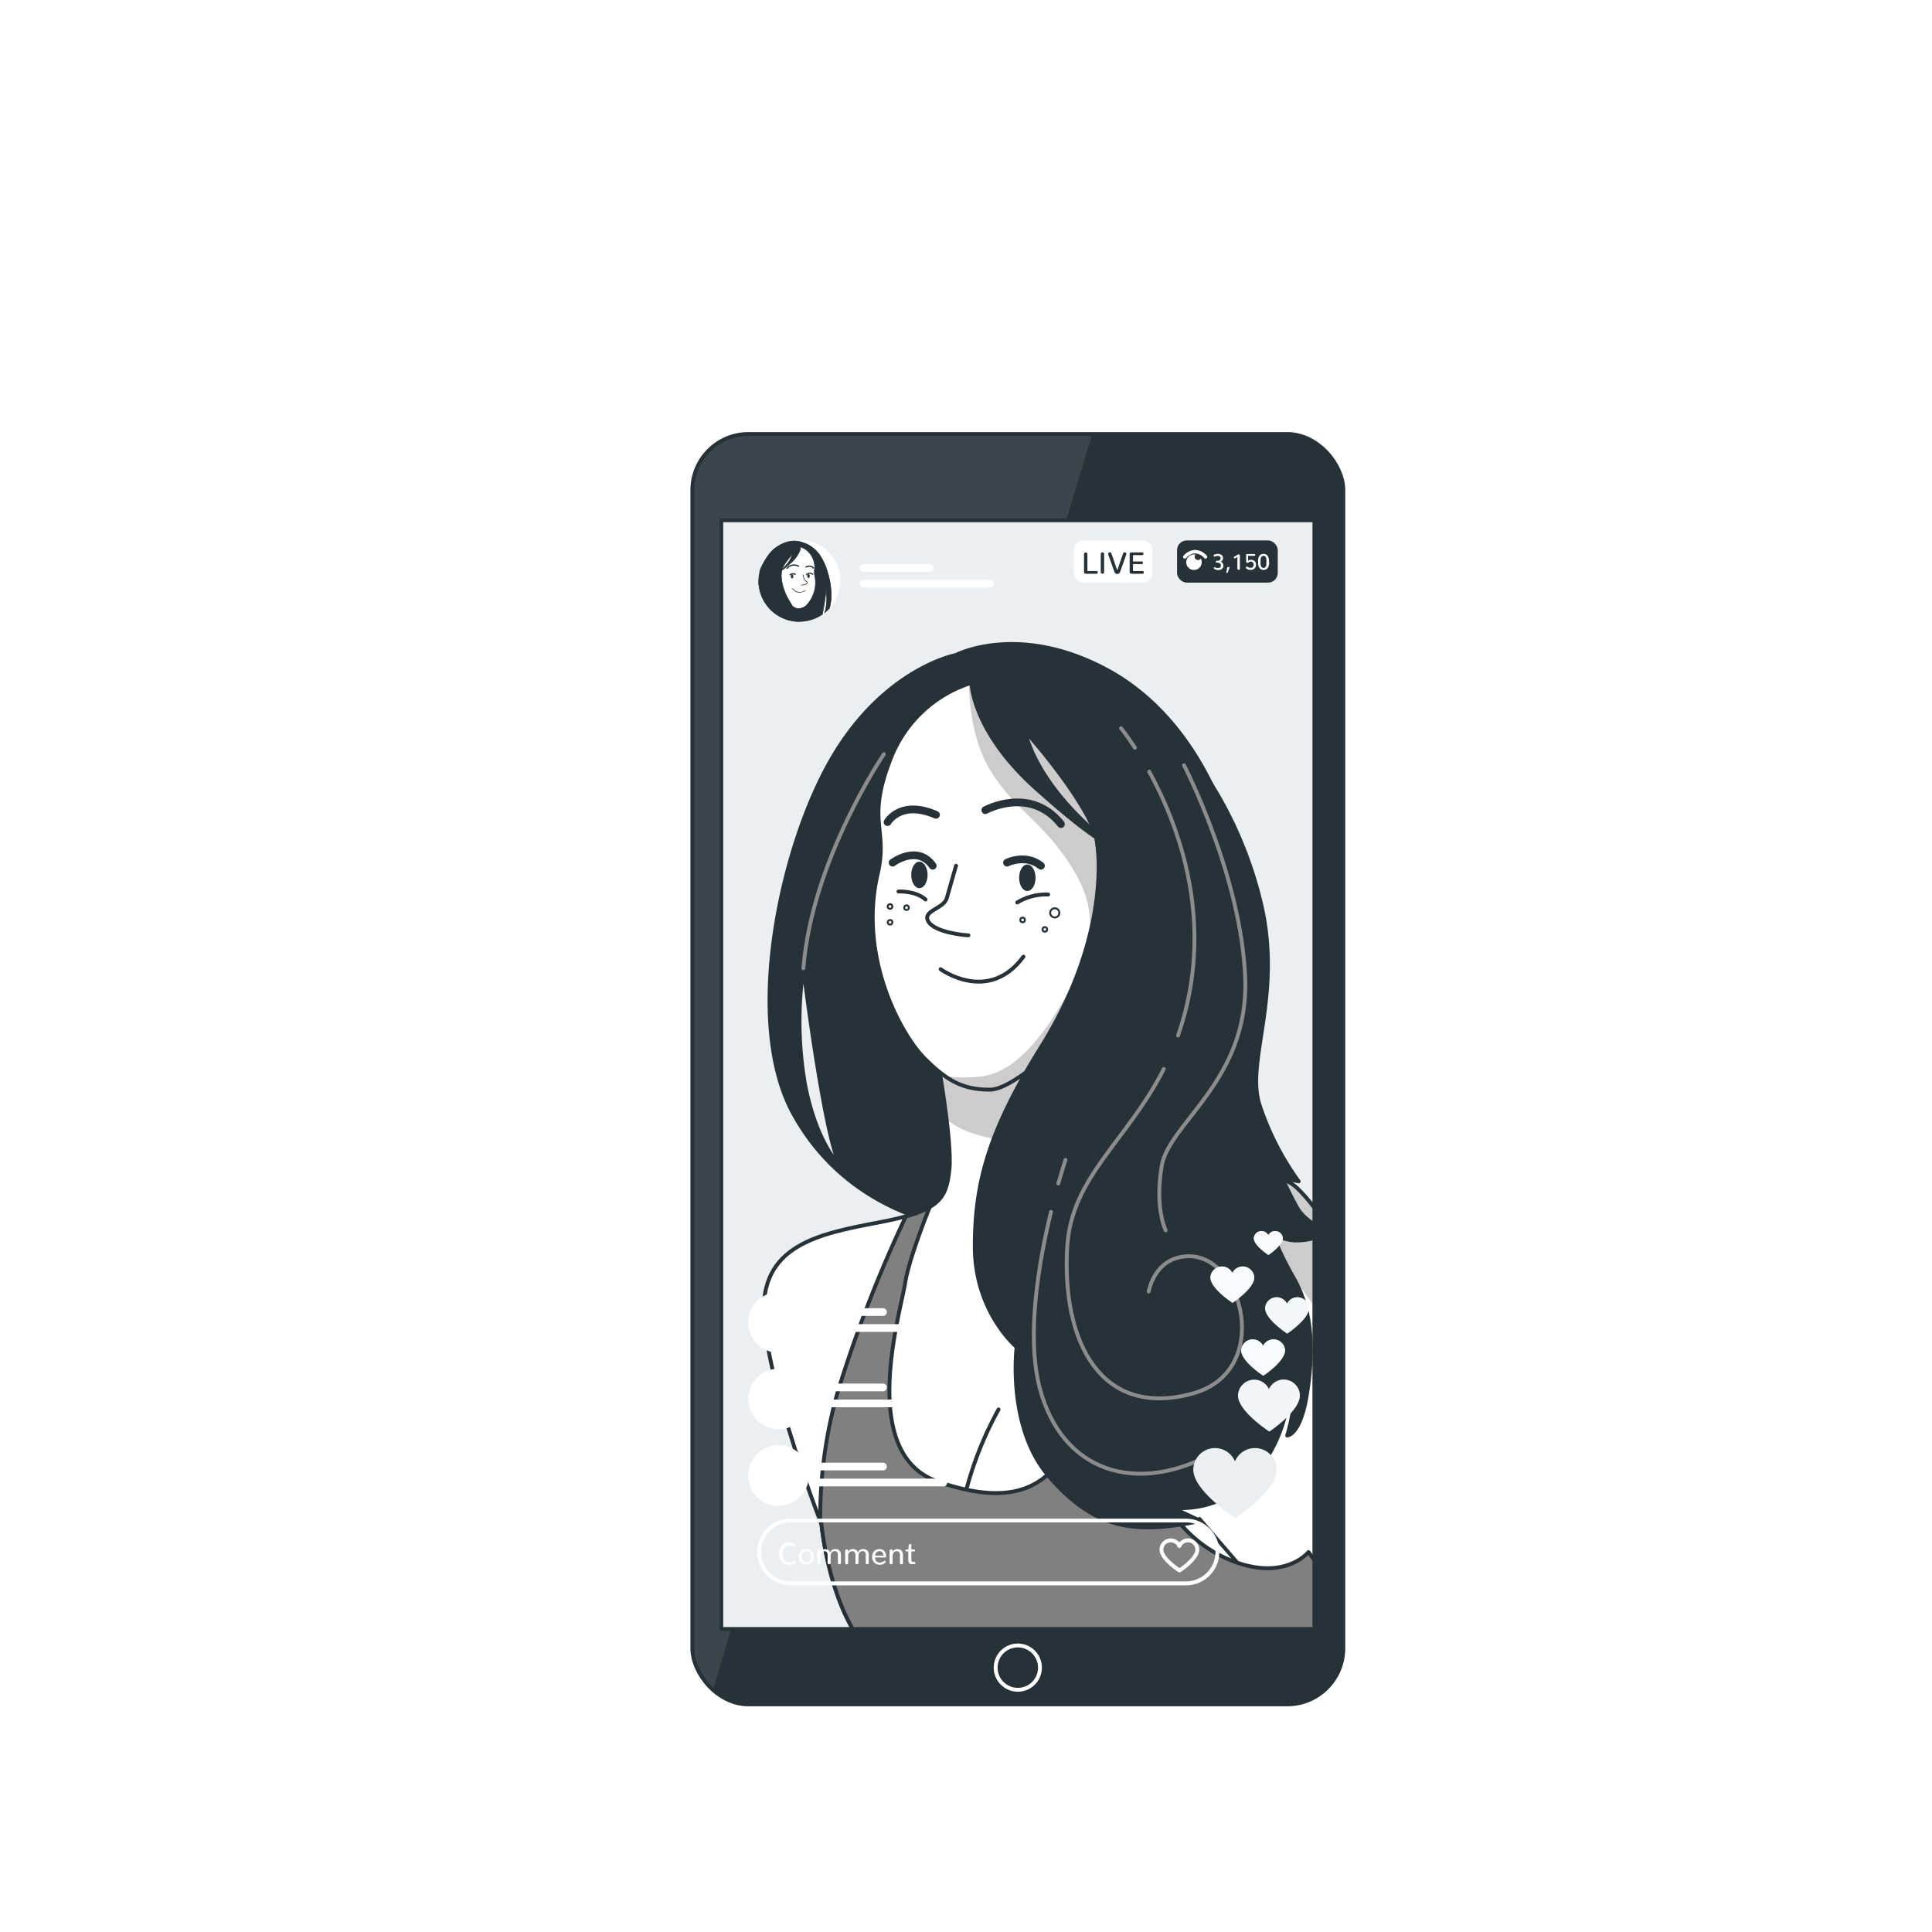 <svg class="animated" id="freepik_stories-instagram-video-streaming" xmlns="http://www.w3.org/2000/svg" xmlns:xlink="http://www.w3.org/1999/xlink" viewBox="0 0 500 500" version="1.1" xmlns:svgjs="http://svgjs.com/svgjs"><style>svg#freepik_stories-instagram-video-streaming:not(.animated) .animable {opacity: 0;}svg#freepik_stories-instagram-video-streaming.animated #freepik--background-simple--inject-101 {animation: 1s 1 forwards ease-in fadeIn;animation-delay: 0.3s;opacity: 0}svg#freepik_stories-instagram-video-streaming.animated #freepik--Graphics--inject-101 {animation: 1s 1 forwards ease-in fadeIn;animation-delay: 0.9s;opacity: 0}svg#freepik_stories-instagram-video-streaming.animated #freepik--Plants--inject-101 {animation: 1s 1 forwards ease-in fadeIn;animation-delay: 0.6s;opacity: 0}svg#freepik_stories-instagram-video-streaming.animated #freepik--Device--inject-101 {animation: 1s 1 forwards ease-in slideDown;animation-delay: 0s;}            @keyframes fadeIn {                0% {                    opacity: 0;                }                100% {                    opacity: 1;                }            }                    @keyframes slideDown {                0% {                    opacity: 0;                    transform: translateY(-30px);                }                100% {                    opacity: 1;                    transform: translateY(0);                }            }        </style><g id="freepik--background-simple--inject-101" class="animable" style="transform-origin: 254.953px 239.906px;"><path d="M88,198.67s-14.4,63.52,27.23,119.22S229,395.6,286.91,415s112-2.2,132-50.89S397.65,288.82,388.19,225s-2.37-82.16-44.89-131S214.17,45.73,155.93,95.2,88,198.67,88,198.67Z" style="fill: rgb(236, 239, 241); transform-origin: 254.953px 239.906px;" id="elct31vcdc6l" class="animable"></path><g id="eli0kpe9d349"><path d="M88,198.67s-14.4,63.52,27.23,119.22S229,395.6,286.91,415s112-2.2,132-50.89S397.65,288.82,388.19,225s-2.37-82.16-44.89-131S214.17,45.73,155.93,95.2,88,198.67,88,198.67Z" style="fill: rgb(255, 255, 255); opacity: 0.7; transform-origin: 254.953px 239.906px;" class="animable"></path></g></g><g id="freepik--Graphics--inject-101" class="animable" style="transform-origin: 255.251px 229.39px;"><line x1="149.61" y1="143.95" x2="149.61" y2="152.82" style="fill: none; stroke: rgb(38, 50, 56); stroke-linecap: round; stroke-linejoin: round; transform-origin: 149.61px 148.385px;" id="el5z2r6710t94" class="animable"></line><line x1="154.04" y1="148.39" x2="145.17" y2="148.39" style="fill: none; stroke: rgb(38, 50, 56); stroke-linecap: round; stroke-linejoin: round; transform-origin: 149.605px 148.39px;" id="elejyx9gngeq5" class="animable"></line><line x1="371.3" y1="120.55" x2="371.3" y2="129.42" style="fill: none; stroke: rgb(38, 50, 56); stroke-linecap: round; stroke-linejoin: round; transform-origin: 371.3px 124.985px;" id="elb79yhdk362" class="animable"></line><line x1="375.74" y1="124.98" x2="366.87" y2="124.98" style="fill: none; stroke: rgb(38, 50, 56); stroke-linecap: round; stroke-linejoin: round; transform-origin: 371.305px 124.98px;" id="elg9alta5wc28" class="animable"></line><line x1="393.26" y1="359.85" x2="393.26" y2="368.72" style="fill: none; stroke: rgb(38, 50, 56); stroke-linecap: round; stroke-linejoin: round; transform-origin: 393.26px 364.285px;" id="elxigoaahc8cm" class="animable"></line><line x1="397.7" y1="364.29" x2="388.83" y2="364.29" style="fill: none; stroke: rgb(38, 50, 56); stroke-linecap: round; stroke-linejoin: round; transform-origin: 393.265px 364.29px;" id="ela9bb7bxi046" class="animable"></line><line x1="266.78" y1="70.3" x2="266.78" y2="79.17" style="fill: none; stroke: rgb(38, 50, 56); stroke-linecap: round; stroke-linejoin: round; transform-origin: 266.78px 74.735px;" id="el13ipajm54i2" class="animable"></line><line x1="271.21" y1="74.73" x2="262.34" y2="74.73" style="fill: none; stroke: rgb(38, 50, 56); stroke-linecap: round; stroke-linejoin: round; transform-origin: 266.775px 74.73px;" id="eljpaexv91m5o" class="animable"></line><line x1="245.3" y1="51.88" x2="245.3" y2="60.75" style="fill: none; stroke: rgb(38, 50, 56); stroke-linecap: round; stroke-linejoin: round; transform-origin: 245.3px 56.315px;" id="elk2610lxqy9p" class="animable"></line><line x1="249.74" y1="56.32" x2="240.87" y2="56.32" style="fill: none; stroke: rgb(38, 50, 56); stroke-linecap: round; stroke-linejoin: round; transform-origin: 245.305px 56.32px;" id="elbk9jbuktpqf" class="animable"></line><line x1="124.76" y1="209.17" x2="124.76" y2="218.04" style="fill: none; stroke: rgb(38, 50, 56); stroke-linecap: round; stroke-linejoin: round; transform-origin: 124.76px 213.605px;" id="elbjlqm09xwwn" class="animable"></line><line x1="129.19" y1="213.61" x2="120.32" y2="213.61" style="fill: none; stroke: rgb(38, 50, 56); stroke-linecap: round; stroke-linejoin: round; transform-origin: 124.755px 213.61px;" id="elh80xekpek2" class="animable"></line><g id="el0keguub3bd9"><circle cx="360" cy="88.58" r="7.33" style="fill: none; stroke: rgb(38, 50, 56); stroke-linecap: round; stroke-linejoin: round; transform-origin: 360px 88.58px; transform: rotate(-76.76deg);" class="animable"></circle></g><line x1="129.96" y1="398.03" x2="129.96" y2="406.9" style="fill: none; stroke: rgb(38, 50, 56); stroke-linecap: round; stroke-linejoin: round; transform-origin: 129.96px 402.465px;" id="elhfas590ynlc" class="animable"></line><line x1="134.39" y1="402.47" x2="125.52" y2="402.47" style="fill: none; stroke: rgb(38, 50, 56); stroke-linecap: round; stroke-linejoin: round; transform-origin: 129.955px 402.47px;" id="eleqnow9fillu" class="animable"></line><g id="elv41jk50b4c"><circle cx="118.65" cy="366.06" r="7.33" style="fill: none; stroke: rgb(38, 50, 56); stroke-linecap: round; stroke-linejoin: round; transform-origin: 118.65px 366.06px; transform: rotate(-76.76deg);" class="animable"></circle></g><g id="elrt8aewyu20k"><circle cx="133.04" cy="158.31" r="7.33" style="fill: none; stroke: rgb(38, 50, 56); stroke-linecap: round; stroke-linejoin: round; transform-origin: 133.04px 158.31px; transform: rotate(-23.38deg);" class="animable"></circle></g><g id="elqvrwyew4r1"><circle cx="374.86" cy="349.22" r="7.33" style="fill: none; stroke: rgb(38, 50, 56); stroke-linecap: round; stroke-linejoin: round; transform-origin: 374.86px 349.22px; transform: rotate(-22.39deg);" class="animable"></circle></g><g id="elrgm78ffb57o"><circle cx="389.11" cy="266.78" r="7.33" style="fill: none; stroke: rgb(38, 50, 56); stroke-linecap: round; stroke-linejoin: round; transform-origin: 389.11px 266.78px; transform: rotate(-25.48deg);" class="animable"></circle></g><path d="M400.66,163.58a1.67,1.67,0,0,1-3.33,0,1.67,1.67,0,1,1,3.33,0Z" style="fill: none; stroke: rgb(38, 50, 56); stroke-linecap: round; stroke-linejoin: round; transform-origin: 398.995px 163.451px;" id="elffin8afevn" class="animable"></path><path d="M380,374.28a1.67,1.67,0,1,1-1.67-1.67A1.67,1.67,0,0,1,380,374.28Z" style="fill: none; stroke: rgb(38, 50, 56); stroke-linecap: round; stroke-linejoin: round; transform-origin: 378.33px 374.28px;" id="el8no8warrdh" class="animable"></path><path d="M360.72,302.58a1.67,1.67,0,0,1-3.33,0,1.67,1.67,0,1,1,3.33,0Z" style="fill: none; stroke: rgb(38, 50, 56); stroke-linecap: round; stroke-linejoin: round; transform-origin: 359.055px 302.451px;" id="elgga4kztdql6" class="animable"></path><path d="M379.34,256.23a1.67,1.67,0,0,1-3.33,0,1.67,1.67,0,1,1,3.33,0Z" style="fill: none; stroke: rgb(38, 50, 56); stroke-linecap: round; stroke-linejoin: round; transform-origin: 377.675px 256.101px;" id="elwwx7ynzx4oc" class="animable"></path><path d="M227.29,66.42a1.67,1.67,0,1,1-1.67-1.67A1.67,1.67,0,0,1,227.29,66.42Z" style="fill: none; stroke: rgb(38, 50, 56); stroke-linecap: round; stroke-linejoin: round; transform-origin: 225.62px 66.42px;" id="el1b75id570ye" class="animable"></path></g><g id="freepik--Plants--inject-101" class="animable" style="transform-origin: 264.86px 260.54px;"><path d="M397.4,134.52s1.78-5.21-3-15S386.31,104,386.31,104s-7.74,10.73-3.45,20.34a135.45,135.45,0,0,0,11.34,19.57Z" style="fill: rgb(236, 239, 241); transform-origin: 389.644px 123.955px;" id="elitxx8x4unlb" class="animable"></path><path d="M375.71,163.43s1.78-5.21-3-15-8.07-15.55-8.07-15.55-7.73,10.74-3.45,20.34a135.45,135.45,0,0,0,11.34,19.57Z" style="fill: rgb(236, 239, 241); transform-origin: 367.966px 152.835px;" id="elhu42dtu43zs" class="animable"></path><path d="M393.91,143.23s2.32-5,12.56-8.73,16.58-5.65,16.58-5.65-1.84,13.1-11.58,17.08a135.16,135.16,0,0,1-21.73,6.28Z" style="fill: rgb(236, 239, 241); transform-origin: 406.395px 140.53px;" id="elsi269ddt7xs" class="animable"></path><path d="M368,177.28s2.83-4.72,13.4-7.37S398.5,166,398.5,166s-3.21,12.83-13.31,15.76a135,135,0,0,1-22.27,4Z" style="fill: rgb(236, 239, 241); transform-origin: 380.71px 175.88px;" id="elqqxf5big2f9" class="animable"></path><path d="M356.12,220s1.78-5.21,11.56-10,15.89-7.37,15.89-7.37-.45,13.23-9.71,18.21a135.42,135.42,0,0,1-20.94,8.55Z" style="fill: rgb(236, 239, 241); transform-origin: 368.245px 216.01px;" id="el4abb1r7wuzl" class="animable"></path><path d="M352.51,230.16s2.5-4.9-.87-15.27-5.77-16.53-5.77-16.53-9.19,9.52-6.31,19.64A135.18,135.18,0,0,0,348,239Z" style="fill: rgb(236, 239, 241); transform-origin: 346.202px 218.68px;" id="el6orbfpgtle5" class="animable"></path><path d="M335,258s1.78-5.2,11.56-10,15.89-7.36,15.89-7.36-.44,13.22-9.7,18.2a135.33,135.33,0,0,1-21,8.55Z" style="fill: rgb(236, 239, 241); transform-origin: 347.1px 254.015px;" id="elwpswsq7crx" class="animable"></path><path d="M330.46,287.13s.4-5.48,8.65-12.61,13.51-11.15,13.51-11.15,2.92,12.91-4.78,20.07A135.5,135.5,0,0,1,329.74,297Z" style="fill: rgb(236, 239, 241); transform-origin: 341.452px 280.185px;" id="elzd1khoi04mi" class="animable"></path><path d="M398.52,133.41A158.72,158.72,0,0,1,391,148.9c-8,13.9-18.45,21-25.93,33.52S360,215,351.84,231.56s-18.12,23.83-20.14,36-2.58,46.85-2.58,46.85" style="fill: none; stroke: rgb(38, 50, 56); stroke-linecap: round; stroke-linejoin: round; stroke-width: 0.5px; transform-origin: 363.82px 223.91px;" id="el830clz8kkoq" class="animable"></path><line x1="392.66" y1="146.67" x2="402.58" y2="143.32" style="fill: none; stroke: rgb(38, 50, 56); stroke-linecap: round; stroke-linejoin: round; stroke-width: 0.5px; transform-origin: 397.62px 144.995px;" id="elg199xj5nykb" class="animable"></line><line x1="395.4" y1="139.85" x2="394.1" y2="132.88" style="fill: none; stroke: rgb(38, 50, 56); stroke-linecap: round; stroke-linejoin: round; stroke-width: 0.5px; transform-origin: 394.75px 136.365px;" id="elqobyc5bjwak" class="animable"></line><path d="M365.72,182s8.26-2.69,16.71-5.31" style="fill: none; stroke: rgb(38, 50, 56); stroke-linecap: round; stroke-linejoin: round; stroke-width: 0.5px; transform-origin: 374.075px 179.345px;" id="eld1lcbysmty7" class="animable"></path><path d="M372.51,172.8s-1.81-12.61-5.59-21.86" style="fill: none; stroke: rgb(38, 50, 56); stroke-linecap: round; stroke-linejoin: round; stroke-width: 0.5px; transform-origin: 369.715px 161.87px;" id="elry3l2ps4rtd" class="animable"></path><path d="M353.85,227.48a85.68,85.68,0,0,1,20.49-14" style="fill: none; stroke: rgb(38, 50, 56); stroke-linecap: round; stroke-linejoin: round; stroke-width: 0.5px; transform-origin: 364.095px 220.48px;" id="elwphg93ha1i7" class="animable"></path><path d="M350.07,234.35a97.74,97.74,0,0,0-2.51-16c-1.9-7-2.2-7.89-2.2-7.89" style="fill: none; stroke: rgb(38, 50, 56); stroke-linecap: round; stroke-linejoin: round; stroke-width: 0.5px; transform-origin: 347.715px 222.405px;" id="el2kz9g0y3cqk" class="animable"></path><path d="M331.7,267.58a91.81,91.81,0,0,1,10-10,80.65,80.65,0,0,1,11.11-7.43" style="fill: none; stroke: rgb(38, 50, 56); stroke-linecap: round; stroke-linejoin: round; stroke-width: 0.5px; transform-origin: 342.255px 258.865px;" id="elx7s670j0rt" class="animable"></path><path d="M329.74,297s1.36-6.5,5.91-10.86,10-10.25,12.24-12.55" style="fill: none; stroke: rgb(38, 50, 56); stroke-linecap: round; stroke-linejoin: round; stroke-width: 0.5px; transform-origin: 338.815px 285.295px;" id="elubv18kzm677" class="animable"></path><path d="M325.9,187.79s.55-3.46,6.16-7.53,9.16-6.35,9.16-6.35,1.16,8.34-4.11,12.47a86,86,0,0,1-12.2,7.64Z" style="fill: rgb(236, 239, 241); transform-origin: 333.119px 183.965px;" id="elfio6oyr5v4" class="animable"></path><path d="M329.49,210.51s.55-3.46,6.16-7.53,9.17-6.35,9.17-6.35S346,205,340.71,209.1a86.38,86.38,0,0,1-12.21,7.64Z" style="fill: rgb(236, 239, 241); transform-origin: 336.716px 206.685px;" id="elyc771rt7zzh" class="animable"></path><path d="M325.27,193.73s.18-3.5-4.47-8.65-7.64-8.11-7.64-8.11-2.87,7.92,1.43,13.05a86.42,86.42,0,0,0,10.35,10Z" style="fill: rgb(236, 239, 241); transform-origin: 318.746px 188.495px;" id="el60sambvlen8" class="animable"></path><path d="M329.7,220.59s-.19-3.49-5.34-8.13-8.46-7.26-8.46-7.26-2,8.17,2.79,12.83A86.34,86.34,0,0,0,330,226.89Z" style="fill: rgb(236, 239, 241); transform-origin: 322.743px 216.045px;" id="elarbcgpa6hbk" class="animable"></path><path d="M323.68,248.15s.55-3.45-3.52-9.07-6.75-8.87-6.75-8.87-3.68,7.57,0,13.13a85.09,85.09,0,0,0,9.24,11Z" style="fill: rgb(236, 239, 241); transform-origin: 317.74px 242.275px;" id="elq5laixbrak" class="animable"></path><path d="M322.69,255s.05-3.51,5-8.33,8.17-7.59,8.17-7.59,2.33,8.09-2.3,12.93a86.69,86.69,0,0,1-11,9.29Z" style="fill: rgb(236, 239, 241); transform-origin: 329.503px 250.19px;" id="elv3wzn800pl" class="animable"></path><path d="M322.84,284.43s1.51-3.17,8-5.49,10.58-3.51,10.58-3.51-1.24,8.33-7.46,10.81a86.43,86.43,0,0,1-13.86,3.88Z" style="fill: rgb(236, 239, 241); transform-origin: 330.76px 282.775px;" id="elch2vvp3647" class="animable"></path><path d="M324.26,275.84s.55-3.46-3.52-9.07-6.75-8.88-6.75-8.88-3.68,7.57.05,13.13a85.43,85.43,0,0,0,9.23,11Z" style="fill: rgb(236, 239, 241); transform-origin: 318.327px 269.955px;" id="elg9ybwb28qfw" class="animable"></path><path d="M318.13,293.57s1.41-3.21-1.11-9.67-4.28-10.3-4.28-10.3-5.48,6.4-3.28,12.72a85.19,85.19,0,0,0,6.14,13Z" style="fill: rgb(236, 239, 241); transform-origin: 313.731px 286.46px;" id="elw18agsd3h7c" class="animable"></path><path d="M325.6,186.84a98.75,98.75,0,0,0-.38,10.95c.34,10.19,4.11,17.33,4.61,26.57s-6.83,19.87-7.18,31.58,3.1,18.8.6,26.25-12.49,27.13-12.49,27.13" style="fill: none; stroke: rgb(38, 50, 56); stroke-linecap: round; stroke-linejoin: round; stroke-width: 0.5px; transform-origin: 320.307px 248.08px;" id="elkymy2ujyd2s" class="animable"></path><line x1="324.95" y1="196.04" x2="320.37" y2="191.2" style="fill: none; stroke: rgb(38, 50, 56); stroke-linecap: round; stroke-linejoin: round; stroke-width: 0.5px; transform-origin: 322.66px 193.62px;" id="el1ayyk42kp0w" class="animable"></line><line x1="325.44" y1="191.39" x2="328.24" y2="187.85" style="fill: none; stroke: rgb(38, 50, 56); stroke-linecap: round; stroke-linejoin: round; stroke-width: 0.5px; transform-origin: 326.84px 189.62px;" id="elye2ess8jh3e" class="animable"></line><path d="M329.6,223.9s-3.85-4-7.82-8" style="fill: none; stroke: rgb(38, 50, 56); stroke-linecap: round; stroke-linejoin: round; stroke-width: 0.5px; transform-origin: 325.69px 219.9px;" id="eld5sc9ujftqs" class="animable"></path><path d="M328.5,216.74a70.73,70.73,0,0,1,9.66-10.64" style="fill: none; stroke: rgb(38, 50, 56); stroke-linecap: round; stroke-linejoin: round; stroke-width: 0.5px; transform-origin: 333.33px 211.42px;" id="elfacjm4acag" class="animable"></path><path d="M322.73,253.05a54.79,54.79,0,0,0-7.36-14" style="fill: none; stroke: rgb(38, 50, 56); stroke-linecap: round; stroke-linejoin: round; stroke-width: 0.5px; transform-origin: 319.05px 246.05px;" id="eltqaf8z89hnj" class="animable"></path><path d="M322.81,258a61.67,61.67,0,0,1,6.16-8.23c3.15-3.36,3.59-3.79,3.59-3.79" style="fill: none; stroke: rgb(38, 50, 56); stroke-linecap: round; stroke-linejoin: round; stroke-width: 0.5px; transform-origin: 327.685px 251.99px;" id="elucpiboh0xg" class="animable"></path><path d="M321.07,287.75s5.25-3.27,8.13-4.18a33.44,33.44,0,0,0,5.06-2.06" style="fill: none; stroke: rgb(38, 50, 56); stroke-linecap: round; stroke-linejoin: round; stroke-width: 0.5px; transform-origin: 327.665px 284.63px;" id="elifw14rogsj" class="animable"></path><path d="M323.25,282.19a58.26,58.26,0,0,0-2.67-8.58,50.89,50.89,0,0,0-4-7.48" style="fill: none; stroke: rgb(38, 50, 56); stroke-linecap: round; stroke-linejoin: round; stroke-width: 0.5px; transform-origin: 319.915px 274.16px;" id="elirts8moqtv" class="animable"></path><path d="M315.6,299.34a15,15,0,0,0-.09-7.87c-1.27-3.81-2.6-8.75-3.16-10.71" style="fill: none; stroke: rgb(38, 50, 56); stroke-linecap: round; stroke-linejoin: round; stroke-width: 0.5px; transform-origin: 314.216px 290.05px;" id="el4w3jmx7fud" class="animable"></path><path d="M143.53,242.43s-1.65-4.76-10.6-9.11-14.55-6.67-14.55-6.67.45,12.08,8.93,16.6A124,124,0,0,0,146.49,251Z" style="fill: rgb(236, 239, 241); transform-origin: 132.435px 238.825px;" id="elke5sdwsejh" class="animable"></path><path d="M144.14,275.45s-1.64-4.76-10.6-9.11S119,259.67,119,259.67s.46,12.08,8.94,16.6A124.13,124.13,0,0,0,147.1,284Z" style="fill: rgb(236, 239, 241); transform-origin: 133.05px 271.835px;" id="eluxxy63nco8i" class="animable"></path><path d="M145.91,250.66s-1.13-4.89,4.14-13.34,8.77-13.39,8.77-13.39,6,10.48,1.26,18.81A124.46,124.46,0,0,1,148,259.48Z" style="fill: rgb(236, 239, 241); transform-origin: 153.856px 241.705px;" id="elqe7ujx8yyw9" class="animable"></path><path d="M146.37,289.75s-.61-5,5.52-12.83S162,264.53,162,264.53s4.9,11.05-.73,18.83a123.85,123.85,0,0,1-13.83,15.38Z" style="fill: rgb(236, 239, 241); transform-origin: 155.165px 281.635px;" id="el5cz1bq6jcs" class="animable"></path><path d="M161.79,327.21s-1.64-4.75,2.71-13.71,7.31-14.23,7.31-14.23,7.11,9.78,3.23,18.57a123.29,123.29,0,0,1-10.29,17.93Z" style="fill: rgb(236, 239, 241); transform-origin: 168.843px 317.52px;" id="elnbmzd85jxdh" class="animable"></path><path d="M164.91,336.58s-1-4.94-9.2-10.52-13.45-8.67-13.45-8.67-1.27,12,6.48,17.7a124.07,124.07,0,0,0,17.88,10.38Z" style="fill: rgb(236, 239, 241); transform-origin: 154.401px 331.43px;" id="elt66ny17ae7b" class="animable"></path><path d="M167.91,366.49s-1.64-4.75,2.71-13.7,7.31-14.24,7.31-14.24,7.11,9.78,3.24,18.57a123.91,123.91,0,0,1-10.3,17.93Z" style="fill: rgb(236, 239, 241); transform-origin: 174.965px 356.8px;" id="elwxs36t23c6p" class="animable"></path><path d="M181,390s-2.8-4.18-.85-13.95,3.46-15.62,3.46-15.62,9.36,7.66,7.83,17.15a123.83,123.83,0,0,1-5.41,19.95Z" style="fill: rgb(236, 239, 241); transform-origin: 185.534px 378.98px;" id="ele5c2czzfcd" class="animable"></path><path d="M143.71,241A141.68,141.68,0,0,1,147,256.39c2.07,14.49-1.47,25.54.15,38.72s14.64,26.38,18.07,42.85.33,27.35,5.73,37.27,24.45,35.22,24.45,35.22" style="fill: none; stroke: rgb(38, 50, 56); stroke-linecap: round; stroke-linejoin: round; stroke-width: 0.5px; transform-origin: 169.555px 325.725px;" id="elbatnn1kawtp" class="animable"></path><line x1="146.94" y1="253.85" x2="152.2" y2="245.86" style="fill: none; stroke: rgb(38, 50, 56); stroke-linecap: round; stroke-linejoin: round; stroke-width: 0.5px; transform-origin: 149.57px 249.855px;" id="el82685xel08n" class="animable"></line><line x1="145.08" y1="247.39" x2="140.23" y2="243.1" style="fill: none; stroke: rgb(38, 50, 56); stroke-linecap: round; stroke-linejoin: round; stroke-width: 0.5px; transform-origin: 142.655px 245.245px;" id="el5xm6i1ohkq" class="animable"></line><path d="M147.34,294.41s4.45-6.58,9.06-13.22" style="fill: none; stroke: rgb(38, 50, 56); stroke-linecap: round; stroke-linejoin: round; stroke-width: 0.5px; transform-origin: 151.87px 287.8px;" id="eluhec224q98" class="animable"></path><path d="M147.1,284s-8.39-8.07-16.31-12.62" style="fill: none; stroke: rgb(38, 50, 56); stroke-linecap: round; stroke-linejoin: round; stroke-width: 0.5px; transform-origin: 138.945px 277.69px;" id="el8sfkwchydne" class="animable"></path><path d="M164.37,333.89a78.48,78.48,0,0,1,6.89-21.62" style="fill: none; stroke: rgb(38, 50, 56); stroke-linecap: round; stroke-linejoin: round; stroke-width: 0.5px; transform-origin: 167.815px 323.08px;" id="elyup11cgu2uf" class="animable"></path><path d="M165.51,341a88.53,88.53,0,0,0-10.78-10.09c-5.29-4-6-4.46-6-4.46" style="fill: none; stroke: rgb(38, 50, 56); stroke-linecap: round; stroke-linejoin: round; stroke-width: 0.5px; transform-origin: 157.12px 333.725px;" id="elhx4fjc3lx9b" class="animable"></path><path d="M170.94,375.23a84.06,84.06,0,0,1,1.62-12.81,74.3,74.3,0,0,1,3.83-11.59" style="fill: none; stroke: rgb(38, 50, 56); stroke-linecap: round; stroke-linejoin: round; stroke-width: 0.5px; transform-origin: 173.665px 363.03px;" id="elfwk9xdaxkho" class="animable"></path><path d="M186.06,397.55a21.63,21.63,0,0,1-1.85-11.15c.83-5.7,1.47-13,1.78-15.93" style="fill: none; stroke: rgb(38, 50, 56); stroke-linecap: round; stroke-linejoin: round; stroke-width: 0.5px; transform-origin: 185.081px 384.01px;" id="eli920jsdy3x" class="animable"></path><path d="M121.93,321s-1.55-2.8.21-8.89,3-9.72,3-9.72,5.52,5.36,4,11.29A79.07,79.07,0,0,1,124.71,326Z" style="fill: rgb(236, 239, 241); transform-origin: 125.352px 314.195px;" id="el3tt481h32d3" class="animable"></path><path d="M137.28,335.35s-1.55-2.81.21-8.89,3-9.73,3-9.73,5.52,5.36,4,11.3a78.55,78.55,0,0,1-4.5,12.36Z" style="fill: rgb(236, 239, 241); transform-origin: 140.702px 328.56px;" id="elagex6for21h" class="animable"></path><path d="M124.81,325.63S123,323,116.73,321.9s-10.06-1.55-10.06-1.55,2.38,7.32,8.36,8.6a78.58,78.58,0,0,0,13.08,1.4Z" style="fill: rgb(236, 239, 241); transform-origin: 117.39px 325.35px;" id="elzy2s4jj28s" class="animable"></path><path d="M143.1,342.49s-2.1-2.41-8.42-2.85-10.18-.49-10.18-.49,3.14,7,9.22,7.68a78.86,78.86,0,0,0,13.16,0Z" style="fill: rgb(236, 239, 241); transform-origin: 135.69px 343.127px;" id="el3dvmhlrzq6p" class="animable"></path><path d="M154.24,365.74s-1.54-2.8-7.63-4.56-9.85-2.61-9.85-2.61,1.6,7.53,7.41,9.44A79,79,0,0,0,157,370.78Z" style="fill: rgb(236, 239, 241); transform-origin: 146.88px 364.675px;" id="elltyl5pncc5" class="animable"></path><path d="M157.35,371.2s-1.93-2.55-1.06-8.83,1.63-10.05,1.63-10.05,6.22,4.52,5.61,10.6a78.93,78.93,0,0,1-2.71,12.88Z" style="fill: rgb(236, 239, 241); transform-origin: 159.818px 364.06px;" id="el7ch9xvmm9f" class="animable"></path><path d="M174,392.35s-.7-3.12,2.7-8.47,5.66-8.47,5.66-8.47,3.79,6.7.7,12A78.63,78.63,0,0,1,175.27,398Z" style="fill: rgb(236, 239, 241); transform-origin: 179.107px 386.705px;" id="el8kdg2nf6wci" class="animable"></path><path d="M170.21,385.36s-1.54-2.8-7.63-4.56-9.85-2.6-9.85-2.6,1.6,7.53,7.41,9.44A79,79,0,0,0,173,390.41Z" style="fill: rgb(236, 239, 241); transform-origin: 162.865px 384.305px;" id="elahswhw7yc7" class="animable"></path><path d="M175.76,401.58s-.79-3.1-6.24-6.34-8.86-5-8.86-5-.36,7.68,4.77,11a78.72,78.72,0,0,0,11.74,5.94Z" style="fill: rgb(236, 239, 241); transform-origin: 168.912px 398.71px;" id="elgx3zkcxa4ki" class="animable"></path><path d="M121.17,320.47a93.56,93.56,0,0,0,5.88,8.11c6,7.15,12.71,10.18,18.25,16.56s6.25,18.16,12.57,26.79,12.8,11.81,15.19,18.58,6.24,26.57,6.24,26.57" style="fill: none; stroke: rgb(38, 50, 56); stroke-linecap: round; stroke-linejoin: round; stroke-width: 0.5px; transform-origin: 150.235px 368.775px;" id="elcgjfbqrgshl" class="animable"></path><line x1="125.88" y1="327.47" x2="119.86" y2="326.56" style="fill: none; stroke: rgb(38, 50, 56); stroke-linecap: round; stroke-linejoin: round; stroke-width: 0.5px; transform-origin: 122.87px 327.015px;" id="elpdvqk92nib" class="animable"></line><line x1="123.62" y1="323.84" x2="123.65" y2="319.72" style="fill: none; stroke: rgb(38, 50, 56); stroke-linecap: round; stroke-linejoin: round; stroke-width: 0.5px; transform-origin: 123.635px 321.78px;" id="eljunziv2klqc" class="animable"></line><path d="M144.89,344.94s-5-.7-10.11-1.35" style="fill: none; stroke: rgb(38, 50, 56); stroke-linecap: round; stroke-linejoin: round; stroke-width: 0.5px; transform-origin: 139.835px 344.265px;" id="elwpfputdcy8m" class="animable"></path><path d="M140.07,340.39a64,64,0,0,1,1-13.09" style="fill: none; stroke: rgb(38, 50, 56); stroke-linecap: round; stroke-linejoin: round; stroke-width: 0.5px; transform-origin: 140.559px 333.845px;" id="el8hhlm178hqh" class="animable"></path><path d="M156.31,369.8a49.83,49.83,0,0,0-13.16-5.94" style="fill: none; stroke: rgb(38, 50, 56); stroke-linecap: round; stroke-linejoin: round; stroke-width: 0.5px; transform-origin: 149.73px 366.83px;" id="eloa1dwfn6fq" class="animable"></path><path d="M159.17,373.35A56.33,56.33,0,0,1,159,364c.38-4.19.46-4.74.46-4.74" style="fill: none; stroke: rgb(38, 50, 56); stroke-linecap: round; stroke-linejoin: round; stroke-width: 0.5px; transform-origin: 159.171px 366.305px;" id="elgaaql3yuavr" class="animable"></path><path d="M174.61,395.74a46.55,46.55,0,0,1,3.51-7.58,32,32,0,0,0,2.49-4.33" style="fill: none; stroke: rgb(38, 50, 56); stroke-linecap: round; stroke-linejoin: round; stroke-width: 0.5px; transform-origin: 177.61px 389.785px;" id="ellded3xcrww" class="animable"></path><path d="M173.06,390.51a53.19,53.19,0,0,0-6.75-4.68,46.47,46.47,0,0,0-7.11-3.13" style="fill: none; stroke: rgb(38, 50, 56); stroke-linecap: round; stroke-linejoin: round; stroke-width: 0.5px; transform-origin: 166.13px 386.605px;" id="elyk354qbyoxn" class="animable"></path><path d="M177.17,407.17a13.71,13.71,0,0,0-4.48-5.62c-3.05-2-6.79-4.85-8.29-5.95" style="fill: none; stroke: rgb(38, 50, 56); stroke-linecap: round; stroke-linejoin: round; stroke-width: 0.5px; transform-origin: 170.785px 401.385px;" id="ellyrgh8xm1th" class="animable"></path></g><g id="freepik--Device--inject-101" class="animable" style="transform-origin: 291.59px 276.705px;"><rect x="179.18" y="112.32" width="168.47" height="328.77" rx="14.52" style="fill: rgb(38, 50, 56); transform-origin: 263.415px 276.705px;" id="elw5eaidb6yu" class="animable"></rect><g style="clip-path: url(&quot;#freepik--clip-path--inject-101&quot;); transform-origin: 230.93px 275.015px;" id="el14y5cdi5ni1" class="animable"><g id="elb40989h5bvc"><path d="M193.7,112.32a14.52,14.52,0,0,0-14.52,14.52V426.57a14.5,14.5,0,0,0,5.21,11.14l98.29-325.39Z" style="fill: rgb(255, 255, 255); opacity: 0.1; transform-origin: 230.93px 275.015px;" class="animable"></path></g><path d="M269.14,431.58a5.73,5.73,0,1,0-5.72,5.73A5.72,5.72,0,0,0,269.14,431.58Z" style="fill: none; stroke: rgb(255, 255, 255); stroke-linecap: round; stroke-linejoin: round; transform-origin: 263.41px 431.58px;" id="elmomvvnx5uv" class="animable"></path></g><rect x="179.18" y="112.32" width="168.47" height="328.77" rx="14.52" style="fill: none; stroke: rgb(38, 50, 56); stroke-linecap: round; stroke-linejoin: round; transform-origin: 263.415px 276.705px;" id="elsvc4ge8087k" class="animable"></rect><rect x="186.67" y="134.65" width="153.49" height="286.93" style="fill: rgb(236, 239, 241); transform-origin: 263.415px 278.115px;" id="elz82tax954ta" class="animable"></rect><g style="clip-path: url(&quot;#freepik--clip-path-2--inject-101&quot;); transform-origin: 297.95px 279.75px;" id="el8blmm5q1vd" class="animable"><path d="M286.44,173.34c-22.92-12.31-39.05-3.82-39.05-3.82s-18.25,3.39-31.83,26.31-23.34,68.75-10.18,92.52,39,33.1,68.33,30.56,49.23-42.87,49.23-73.42S309.36,185.64,286.44,173.34ZM208.35,280.71a94.69,94.69,0,0,1-.43-30.13s5.1,41.59,9.34,50.93C217.26,301.51,211.32,296,208.35,280.71Z" style="fill: rgb(38, 50, 56); stroke: rgb(38, 50, 56); stroke-linecap: round; stroke-linejoin: round; transform-origin: 261.046px 242.991px;" id="elioowdnpkiel" class="animable"></path><path d="M228.75,195.17s-18.64,27.38-20.83,55.41" style="fill: none; stroke: rgb(140, 140, 140); stroke-linecap: round; stroke-linejoin: round; transform-origin: 218.335px 222.875px;" id="elu80hv260t3" class="animable"></path><path d="M242.3,272.22s4.25,22.92,3.4,30.56-2.55,10.61-18.25,13.58-31,5.94-29.71,24.62,14.85,53.47,14.85,53.47,1.7,18.25,9.76,29.71H404S377.26,378.75,365,356.68,345,316.36,335.67,307.45s-48.81-4.24-48.81-4.24-3-19.53-3.82-31.84-.84-15.27-.84-15.27S261,276,242.3,272.22Z" style="fill: rgb(255, 255, 255); transform-origin: 300.832px 340.13px;" id="elay8fos5507t" class="animable"></path><g style="clip-path: url(&quot;#freepik--clip-path-3--inject-101&quot;); transform-origin: 312.115px 325.145px;" id="el27idje5j6rb" class="animable"><g id="el8qtqoqypw38"><g style="opacity: 0.2; transform-origin: 312.115px 325.145px;" class="animable"><path d="M242.3,272.22s1.66,9,2.7,17.57a23.81,23.81,0,0,0,7.25,3.68c13.43,4.32,26.37,0,26.37,0l6.35-3.88c-.76-5.94-1.55-12.78-1.93-18.22-.84-12.3-.84-15.27-.84-15.27S261,276,242.3,272.22Z" id="elysrsrnhhmgd" class="animable" style="transform-origin: 263.635px 275.745px;"></path><path d="M381.93,386.37c-6.25-10.78-12.55-21.75-17-29.69-12.3-22.07-19.94-40.32-29.28-49.23-4-3.86-13.75-5.17-23.45-5.42l12,14,56.58,78.16Z" id="ell598fa79xsi" class="animable" style="transform-origin: 347.065px 348.11px;"></path></g></g></g><path d="M242.3,272.22s4.25,22.92,3.4,30.56-2.55,10.61-18.25,13.58-31,5.94-29.71,24.62,14.85,53.47,14.85,53.47,1.7,18.25,9.76,29.71H404S377.26,378.75,365,356.68,345,316.36,335.67,307.45s-48.81-4.24-48.81-4.24-3-19.53-3.82-31.84-.84-15.27-.84-15.27S261,276,242.3,272.22Z" style="fill: none; stroke: rgb(38, 50, 56); stroke-linecap: round; stroke-linejoin: round; transform-origin: 300.832px 340.13px;" id="elb9go45gqr7m" class="animable"></path><path d="M354.87,424.16l-16.23-22.49s-6.79,8.49-22.07,1.27-22.49-25.89-22.49-39.47c0-12.89,3.44-56.73,3.79-61.17-2.45.14-4.63.3-6.39.45-.63,4.49-6.61,46.43-11.83,63.69-5.52,18.25-16.13,24.19-36.92,17s-9.77-43.29-8.49-51.35c.79-5,4-13.76,6.37-19.69a25.92,25.92,0,0,1-6.17,2.4,339.15,339.15,0,0,0-17.6,45.3,117.58,117.58,0,0,0-4.56,33.56l.31.81s1.7,18.25,9.76,29.71Z" style="fill: gray; stroke: rgb(38, 50, 56); stroke-linecap: round; stroke-linejoin: round; transform-origin: 283.572px 363.24px;" id="ela1sjqscfbb" class="animable"></path><path d="M251.41,176.71a33.1,33.1,0,0,0-21,19.87c-6.26,16.2-.5,17.73-3.27,29.61-5.08,21.75,6.21,41.79,12.1,47.68S249.2,282,256.19,282s24.29-16.92,27.6-23.55,1.47-32,0-41.22S259.87,180.76,251.41,176.71Z" style="fill: rgb(255, 255, 255); transform-origin: 255.752px 229.355px;" id="el422oj3dldiw" class="animable"></path><g style="clip-path: url(&quot;#freepik--clip-path-4--inject-101&quot;); transform-origin: 265.117px 229.348px;" id="elcramkd3k1il" class="animable"><g id="el3fq9j65x99o"><path d="M251.41,176.71l-.65.19c.06,4.71.79,14.42,5.32,22.11,6.24,10.55,13.91,13.42,21.58,25.89S282,247,275.75,258s-13.43,19.66-22.06,20.62a37,37,0,0,1-9.1-.12,18.57,18.57,0,0,0,11.6,3.47c7,0,24.29-16.92,27.6-23.55s1.47-32,0-41.22S259.87,180.76,251.41,176.71Z" style="opacity: 0.2; transform-origin: 265.117px 229.348px;" class="animable"></path></g></g><path d="M251.41,176.71a33.1,33.1,0,0,0-21,19.87c-6.26,16.2-.5,17.73-3.27,29.61-5.08,21.75,6.21,41.79,12.1,47.68S249.2,282,256.19,282s24.29-16.92,27.6-23.55,1.47-32,0-41.22S259.87,180.76,251.41,176.71Z" style="fill: none; stroke: rgb(38, 50, 56); stroke-linecap: round; stroke-linejoin: round; transform-origin: 255.752px 229.355px;" id="elfwf9rox1xc" class="animable"></path><path d="M247.42,224.06l-2.4,8.39c-.8,2.79-6.39,3.19-4.79,6s9.19,3.6,10.39,3.6" style="fill: none; stroke: rgb(38, 50, 56); stroke-linecap: round; stroke-linejoin: round; transform-origin: 245.282px 233.055px;" id="el7x5l2zc45q2" class="animable"></path><path d="M263.26,233.56a14.42,14.42,0,0,1,8-2.06" style="fill: none; stroke: rgb(38, 50, 56); stroke-linecap: round; stroke-linejoin: round; transform-origin: 267.26px 232.525px;" id="eliom0qi5e4wn" class="animable"></path><path d="M232.53,230.72s4.39-.25,7,2.07" style="fill: none; stroke: rgb(38, 50, 56); stroke-linecap: round; stroke-linejoin: round; transform-origin: 236.03px 231.751px;" id="elihbak2yx3ap" class="animable"></path><circle cx="272.97" cy="236.25" r="1.19" style="fill: none; stroke: rgb(38, 50, 56); stroke-linecap: round; stroke-linejoin: round; stroke-width: 0.5px; transform-origin: 272.97px 236.25px;" id="eltjzuu8qe7a" class="animable"></circle><circle cx="264.65" cy="238.08" r="0.6" style="fill: none; stroke: rgb(38, 50, 56); stroke-linecap: round; stroke-linejoin: round; stroke-width: 0.5px; transform-origin: 264.65px 238.08px;" id="elge0waa9fnuc" class="animable"></circle><circle cx="270.4" cy="240.53" r="0.6" style="fill: none; stroke: rgb(38, 50, 56); stroke-linecap: round; stroke-linejoin: round; stroke-width: 0.5px; transform-origin: 270.4px 240.53px;" id="el881yvgtb7b8" class="animable"></circle><circle cx="234.61" cy="234.9" r="0.6" style="fill: none; stroke: rgb(38, 50, 56); stroke-linecap: round; stroke-linejoin: round; stroke-width: 0.5px; transform-origin: 234.61px 234.9px;" id="el6eh86aeqgck" class="animable"></circle><circle cx="230.35" cy="238.69" r="0.6" style="fill: none; stroke: rgb(38, 50, 56); stroke-linecap: round; stroke-linejoin: round; stroke-width: 0.5px; transform-origin: 230.35px 238.69px;" id="ely5qiiplf65" class="animable"></circle><path d="M230.94,234.6a.6.6,0,0,1-1.2,0,.6.6,0,0,1,1.2,0Z" style="fill: none; stroke: rgb(38, 50, 56); stroke-linecap: round; stroke-linejoin: round; stroke-width: 0.5px; transform-origin: 230.34px 234.6px;" id="elynjtt8x2cg" class="animable"></path><path d="M229.7,212.77s3.34-5.9,12.53-1.9" style="fill: none; stroke: rgb(38, 50, 56); stroke-linecap: round; stroke-linejoin: round; stroke-width: 2px; transform-origin: 235.965px 211.125px;" id="elv4u0bojkci" class="animable"></path><path d="M255,209.67s11.59-6.39,19.58,3.6" style="fill: none; stroke: rgb(38, 50, 56); stroke-linecap: round; stroke-linejoin: round; stroke-width: 2px; transform-origin: 264.79px 210.464px;" id="el5nxfagkp9mh" class="animable"></path><path d="M243.43,250.83s12.38,9.08,21.44-3.25" style="fill: none; stroke: rgb(38, 50, 56); stroke-linecap: round; stroke-linejoin: round; transform-origin: 254.15px 250.816px;" id="elob0ii4jpvtk" class="animable"></path><ellipse cx="237.94" cy="226.43" rx="2.12" ry="3.43" style="fill: rgb(38, 50, 56); transform-origin: 237.94px 226.43px;" id="el323412p7rc3" class="animable"></ellipse><path d="M268,227.16c0,1.9-.95,3.43-2.13,3.43s-2.12-1.53-2.12-3.43.95-3.43,2.12-3.43S268,225.27,268,227.16Z" style="fill: rgb(38, 50, 56); transform-origin: 265.875px 227.16px;" id="elecf7n6pvkbl" class="animable"></path><path d="M260.61,223.26s4.79-2.4,8.79.8" style="fill: none; stroke: rgb(38, 50, 56); stroke-linecap: round; stroke-linejoin: round; stroke-width: 2px; transform-origin: 265.005px 223.228px;" id="elh2902pk5s8" class="animable"></path><path d="M231,223.26s6.39-4.8,10.39.8" style="fill: none; stroke: rgb(38, 50, 56); stroke-linecap: round; stroke-linejoin: round; stroke-width: 2px; transform-origin: 236.195px 222.703px;" id="el92sdy8gr5wd" class="animable"></path><path d="M283.79,217.19s4.75,23.09-14.25,53.6c-13.41,21.53-17.27,34.83-17.27,51.81s10.83,26,10.83,26-2.55,20.37,8.06,33.1,19.95,13.58,26.31,13.58a63,63,0,0,0,13.16-1.7l-7.21-3.39a25.13,25.13,0,0,0,22.91-10.61,38.23,38.23,0,0,0,7.22-26.31s3.39,5.51-.43,18.24c0,0,3.4,0,5.1-10.61s1.69-21.22-3.4-30.13-5.52-12.31-5.52-12.31.85,2.13,5.52,2.55a16.65,16.65,0,0,0,8.91-2.12s-5.94-2.55-8.06-6.37-3.82-7.64-3.82-7.64l4.24.85a72,72,0,0,1-10.18-19.95c-3.4-11,5.52-27.16.85-50.08a103.3,103.3,0,0,0-17.83-39.47" style="fill: rgb(38, 50, 56); stroke: rgb(38, 50, 56); stroke-linecap: round; stroke-linejoin: round; transform-origin: 298px 295.755px;" id="el0f33hx952go" class="animable"></path><path d="M301.19,276.64c-9.45,18.65-23.89,27.82-25,46.08-1.43,24.46,8.65,44.57,32.61,37.88,20.62-5.75,12.95-36-1.44-35.48-8.64.29-10.07,9.11-10.07,9.11" style="fill: none; stroke: rgb(140, 140, 140); stroke-linecap: round; stroke-linejoin: round; transform-origin: 298.741px 319.27px;" id="elaikayq2jx9a" class="animable"></path><path d="M297.41,199.7c6.4,11.66,14.22,31.34,10.94,54A75.32,75.32,0,0,1,304.87,268" style="fill: none; stroke: rgb(140, 140, 140); stroke-linecap: round; stroke-linejoin: round; transform-origin: 303.267px 233.85px;" id="ely83kqoahg3" class="animable"></path><path d="M290.13,188.46s1.47,1.8,3.59,5.06" style="fill: none; stroke: rgb(140, 140, 140); stroke-linecap: round; stroke-linejoin: round; transform-origin: 291.925px 190.99px;" id="elsdij9jjgfd" class="animable"></path><path d="M272,313.62c-3.11,12.77-6.47,32-2.93,45.54,5.76,22.06,25.42,27.82,45.08,16.79" style="fill: none; stroke: rgb(140, 140, 140); stroke-linecap: round; stroke-linejoin: round; transform-origin: 290.852px 347.511px;" id="el9b1h16rgc9k" class="animable"></path><path d="M275.75,300.18s-.78,2.31-1.86,6.12" style="fill: none; stroke: rgb(140, 140, 140); stroke-linecap: round; stroke-linejoin: round; transform-origin: 274.82px 303.24px;" id="elhts6wjr2n3d" class="animable"></path><path d="M306.43,198.05s14.87,28.77,15.83,55.14-19.66,37.4-21.58,48.43,1,16.79,1,16.79" style="fill: none; stroke: rgb(140, 140, 140); stroke-linecap: round; stroke-linejoin: round; transform-origin: 311.159px 258.23px;" id="elbtbq6xqycwv" class="animable"></path><path d="M251.41,176.71s.13,12.52,16.8,27.44,19.3,14.47,19.3,14.47-22.81-16.23-23.25-36" style="fill: rgb(38, 50, 56); stroke: rgb(38, 50, 56); stroke-linecap: round; stroke-linejoin: round; transform-origin: 269.46px 197.666px;" id="el5yxw6pw354u" class="animable"></path><path d="M250.26,384.89a91.21,91.21,0,0,1,8.17-20.13" style="fill: none; stroke: rgb(38, 50, 56); stroke-linecap: round; stroke-linejoin: round; transform-origin: 254.345px 374.825px;" id="el2fmm6bipw3b" class="animable"></path><g id="el5a5dyymixdn"><circle cx="206.89" cy="150.31" r="10.6" style="fill: rgb(255, 255, 255); transform-origin: 206.89px 150.31px; transform: rotate(-45deg);" class="animable"></circle></g><g style="clip-path: url(&quot;#freepik--clip-path-5--inject-101&quot;); transform-origin: 204.098px 157.395px;" id="ellvaxremmm1k" class="animable"><path d="M201.87,141c3.48-1.87,5.94-.58,5.94-.58s2.77.52,4.84,4,3.55,10.46,1.55,14.07-5.94,5-10.4,4.65-7.48-6.52-7.48-11.16S198.38,142.87,201.87,141Zm11.87,16.33a14.19,14.19,0,0,0,.07-4.58s-.78,6.32-1.42,7.74A6,6,0,0,0,213.74,157.33Z" style="fill: rgb(38, 50, 56); transform-origin: 205.734px 151.589px;" id="el1hq69x013jo" class="animable"></path><path d="M205.24,163.29c4.14,0,7.32-1.66,9-4.76,2-3.69.47-10.73-1.55-14.15a8.23,8.23,0,0,0-4.89-4c-.18-.09-2.64-1.22-6,.59s-5.59,6.16-5.59,11c0,4.42,2.87,10.84,7.56,11.24A14.16,14.16,0,0,0,205.24,163.29Zm.37-23.21a5.09,5.09,0,0,1,2.16.42h0a8,8,0,0,1,4.79,4c2,3.38,3.56,10.34,1.54,14-1.87,3.39-5.53,5-10.31,4.61-4.59-.4-7.41-6.73-7.41-11.08,0-4.83,2.16-9.11,5.51-10.9A7.71,7.71,0,0,1,205.61,140.08Zm2.2.34Zm4.33,20.42.31-.28a6.3,6.3,0,0,0,1.38-3.21,14.62,14.62,0,0,0,.06-4.61l-.09-.56-.07.56c0,.06-.78,6.33-1.42,7.72Zm1.67-7.43a14.26,14.26,0,0,1-.15,3.91,7.37,7.37,0,0,1-1,2.73A59.07,59.07,0,0,0,213.81,153.41Z" style="fill: rgb(38, 50, 56); transform-origin: 205.693px 151.62px;" id="ela50rbx9u468" class="animable"></path><path d="M207.2,141.52a5,5,0,0,1,3.19,3c1,2.46.07,2.69.49,4.5a8.52,8.52,0,0,1-1.84,7.25,3.21,3.21,0,0,1-2.57,1.23c-1.06,0-3.7-2.57-4.2-3.58s-.22-4.87,0-6.27S205.91,142.13,207.2,141.52Z" style="fill: rgb(255, 255, 255); transform-origin: 206.525px 149.51px;" id="el9avw422ciaq" class="animable"></path><path d="M206.47,157.61a3.31,3.31,0,0,0,2.63-1.26A8.68,8.68,0,0,0,211,149a4.48,4.48,0,0,1-.07-1.68,5.66,5.66,0,0,0-3.67-5.9h-.06c-1.29.62-4.73,4.75-5,6.22s-.5,5.3,0,6.32S205.35,157.61,206.47,157.61Zm.73-16a5.47,5.47,0,0,1,3.52,5.72,5.09,5.09,0,0,0,.08,1.74,8.49,8.49,0,0,1-1.82,7.17,3.11,3.11,0,0,1-2.51,1.21c-1.05,0-3.64-2.56-4.12-3.54s-.22-4.8,0-6.21S206,142.24,207.2,141.6Z" style="fill: rgb(38, 50, 56); transform-origin: 206.539px 149.515px;" id="el24n9n1lafp2" class="animable"></path><path d="M207.32,151.53s1.35-.07,1.65-.59c.17-.3-.11-.47-.33-.61s-.35-.2-.39-.36l-.37-1.28-.16.05.37,1.28c.06.21.27.34.46.46s.36.23.27.38c-.21.38-1.29.51-1.5.51Z" style="fill: rgb(38, 50, 56); transform-origin: 208.171px 150.11px;" id="elcfnrkoakxlt" class="animable"></path><path d="M210.5,147.16a.12.12,0,0,0,.08,0,.15.15,0,0,0,.06-.22s-.6-1-2.11-.36a.16.16,0,0,0-.09.22.16.16,0,0,0,.22.08c1.23-.53,1.68.19,1.69.22A.19.19,0,0,0,210.5,147.16Z" style="fill: rgb(38, 50, 56); transform-origin: 209.545px 146.766px;" id="ele68h9ksdyuk" class="animable"></path><path d="M203.67,147.24a.16.16,0,0,0,.13-.06,2.2,2.2,0,0,1,2.77-.51.15.15,0,0,0,.22-.06.17.17,0,0,0-.06-.23,2.57,2.57,0,0,0-3.19.59.16.16,0,0,0,0,.23A.13.13,0,0,0,203.67,147.24Z" style="fill: rgb(38, 50, 56); transform-origin: 205.152px 146.655px;" id="elwamf7i1otx" class="animable"></path><path d="M206.9,153.36a2.9,2.9,0,0,0,1.56-.51s0-.07,0-.11a.08.08,0,0,0-.12,0,2.17,2.17,0,0,1-3.14-.48.09.09,0,0,0-.12,0,.08.08,0,0,0,0,.11A2.22,2.22,0,0,0,206.9,153.36Z" style="fill: rgb(38, 50, 56); transform-origin: 206.759px 152.799px;" id="el6rswwumdhc8" class="animable"></path><path d="M208.92,149.08c0,.29.15.52.32.52s.33-.23.33-.52-.15-.53-.33-.53S208.92,148.79,208.92,149.08Z" style="fill: rgb(38, 50, 56); transform-origin: 209.245px 149.075px;" id="elmq4r6e5acmd" class="animable"></path><path d="M204.67,149.19c0,.29.15.52.33.52s.32-.23.32-.52-.15-.52-.32-.52S204.67,148.9,204.67,149.19Z" style="fill: rgb(38, 50, 56); transform-origin: 204.995px 149.19px;" id="elmp94n2np99g" class="animable"></path><path d="M204.46,148.88a.17.17,0,0,0,.1,0,1.16,1.16,0,0,1,1.16-.11.18.18,0,0,0,.23-.07.17.17,0,0,0-.08-.22,1.45,1.45,0,0,0-1.51.14.16.16,0,0,0,.1.29Z" style="fill: rgb(38, 50, 56); transform-origin: 205.129px 148.62px;" id="el84uyiy8299g" class="animable"></path><path d="M208.71,148.88a.15.15,0,0,0,.14-.07.75.75,0,0,1,.5-.33,1.21,1.21,0,0,1,.84.25.17.17,0,0,0,.24,0,.16.16,0,0,0,0-.23,1.63,1.63,0,0,0-1.09-.31,1.08,1.08,0,0,0-.72.47.17.17,0,0,0,.13.26Z" style="fill: rgb(38, 50, 56); transform-origin: 209.536px 148.553px;" id="elo1e77lcv2f" class="animable"></path><path d="M202.27,147.67s-.72,3.51,2.17,8.15c2,3.28,2.62,5.3,2.62,7.88a5.38,5.38,0,0,1-1.64,4s.39,3.1-1.23,5a4.75,4.75,0,0,1-4,2.07,9.49,9.49,0,0,1-2-.26l1.1-.52a3.81,3.81,0,0,1-3.49-1.61,5.83,5.83,0,0,1-1.1-4s-.51.84.07,2.77c0,0-.52,0-.78-1.61a7,7,0,0,1,.52-4.58,6.18,6.18,0,0,0,.84-1.87s-.13.32-.84.38a2.46,2.46,0,0,1-1.35-.32,3,3,0,0,0,1.22-1c.32-.58.58-1.16.58-1.16l-.64.13a11.18,11.18,0,0,0,1.55-3c.51-1.68-.84-4.13-.13-7.62a15.73,15.73,0,0,1,2.71-6" style="fill: rgb(38, 50, 56); transform-origin: 200.111px 159.635px;" id="elx1eivohc5q" class="animable"></path><path d="M200.19,174.84a4.9,4.9,0,0,0,4.07-2.09c1.51-1.82,1.28-4.67,1.25-5.06a5.55,5.55,0,0,0,1.64-4c0-2.72-.69-4.79-2.64-7.92-2.84-4.56-2.16-8.06-2.16-8.09a.08.08,0,1,0-.16,0s-.69,3.59,2.18,8.21C206.3,159,207,161,207,163.7a5.4,5.4,0,0,1-1.61,3.9l0,0v0s.36,3.08-1.21,5a4.67,4.67,0,0,1-3.94,2,8.78,8.78,0,0,1-1.75-.21l1.4-.66-.57.09a3.74,3.74,0,0,1-3.4-1.58,5.74,5.74,0,0,1-1.08-3.94l.06-.4-.22.35a3.58,3.58,0,0,0,0,2.66,2.38,2.38,0,0,1-.56-1.47,6.77,6.77,0,0,1,.5-4.53,6,6,0,0,0,.85-1.9l.08-.64-.24.6s-.13.27-.77.33a2.36,2.36,0,0,1-1.16-.24,2.67,2.67,0,0,0,1.11-.93c.32-.57.59-1.16.59-1.17l.06-.14-.59.12a11.23,11.23,0,0,0,1.44-2.89,6.53,6.53,0,0,0-.07-2.73,13.13,13.13,0,0,1-.06-4.89,15.74,15.74,0,0,1,2.69-6,.08.08,0,0,0,0-.12.08.08,0,0,0-.12,0,15.81,15.81,0,0,0-2.72,6,13.52,13.52,0,0,0,.05,5,6.34,6.34,0,0,1,.08,2.65,10.93,10.93,0,0,1-1.54,3l-.13.17.7-.14c-.1.21-.29.61-.51,1a2.86,2.86,0,0,1-1.19.93l-.15.07.14.08a2.62,2.62,0,0,0,1.41.34,1.48,1.48,0,0,0,.67-.2,10.4,10.4,0,0,1-.75,1.56,6.86,6.86,0,0,0-.53,4.63c.26,1.64.8,1.69.86,1.69h.11l0-.11a5,5,0,0,1-.25-2,5.93,5.93,0,0,0,1.13,3.32,3.94,3.94,0,0,0,3.15,1.66l-.94.44.23.06A9.92,9.92,0,0,0,200.19,174.84Z" style="fill: rgb(38, 50, 56); transform-origin: 200.085px 159.562px;" id="el8z53n89l3v" class="animable"></path><path d="M207.2,141.52s0,1.9-2.56,4.17-2.93,2.2-2.93,2.2,3.47-2.47,3.53-5.47" style="fill: rgb(38, 50, 56); transform-origin: 204.455px 144.705px;" id="elqrwugmmyvhm" class="animable"></path><path d="M201.71,148c.11,0,.67-.15,3-2.22,2.53-2.27,2.58-4.15,2.58-4.23a.09.09,0,0,0-.08-.09s-.09,0-.09.08-.05,1.9-2.52,4.12a25.22,25.22,0,0,1-2.13,1.75c1-.91,2.82-2.81,2.86-5,0,0,0-.08-.08-.08a.07.07,0,0,0-.08.08c-.07,2.92-3.47,5.38-3.5,5.4l-.16.12.19,0Z" style="fill: rgb(38, 50, 56); transform-origin: 204.4px 144.73px;" id="eldwngztc2nww" class="animable"></path></g><path d="M240.62,148H223.51a1,1,0,0,1,0-2h17.11a1,1,0,0,1,0,2Z" style="fill: rgb(255, 255, 255); transform-origin: 232.065px 147px;" id="el95drsh23hz" class="animable"></path><path d="M256.25,152.07H223.51a1,1,0,0,1,0-2h32.74a1,1,0,0,1,0,2Z" style="fill: rgb(255, 255, 255); transform-origin: 239.88px 151.07px;" id="el3quxklsqn1o" class="animable"></path><rect x="277.9" y="139.87" width="20.35" height="10.91" rx="2.5" style="fill: rgb(255, 255, 255); transform-origin: 288.075px 145.325px;" id="eli336vw9adng" class="animable"></rect><rect x="304.62" y="139.87" width="26.06" height="10.91" rx="2.5" style="fill: rgb(38, 50, 56); transform-origin: 317.65px 145.325px;" id="elcoatxrp8sbc" class="animable"></rect><path d="M280.67,148.36a.42.42,0,0,1-.13-.31v-4.66a.37.37,0,0,1,.13-.31.49.49,0,0,1,.62,0,.41.41,0,0,1,.13.31v4.4h2.35a.31.31,0,0,1,.25.11.37.37,0,0,1,0,.48.31.31,0,0,1-.25.11H281A.46.46,0,0,1,280.67,148.36Z" style="fill: rgb(38, 50, 56); transform-origin: 282.324px 145.73px;" id="elf6qpiykb9lv" class="animable"></path><path d="M285,148.37a.4.4,0,0,1-.12-.31v-4.68a.4.4,0,0,1,.12-.31.49.49,0,0,1,.62,0,.37.37,0,0,1,.13.31v4.68a.36.36,0,0,1-.13.31.49.49,0,0,1-.62,0Z" style="fill: rgb(38, 50, 56); transform-origin: 285.315px 145.72px;" id="el6dc0n9c34c9" class="animable"></path><path d="M288.68,148.39a1,1,0,0,1-.3-.47l-1.59-4.46a.78.78,0,0,1,0-.14.32.32,0,0,1,.13-.27.45.45,0,0,1,.31-.11.4.4,0,0,1,.24.07.42.42,0,0,1,.16.21l1.51,4.37,1.52-4.37a.42.42,0,0,1,.16-.21.4.4,0,0,1,.24-.07.45.45,0,0,1,.31.11.32.32,0,0,1,.13.27.36.36,0,0,1,0,.14l-1.59,4.46a1,1,0,0,1-.3.47.73.73,0,0,1-.45.14A.7.7,0,0,1,288.68,148.39Z" style="fill: rgb(38, 50, 56); transform-origin: 289.147px 145.736px;" id="elkojpajhsq1k" class="animable"></path><path d="M292.48,148.36a.41.41,0,0,1-.13-.3v-4.67a.41.41,0,0,1,.12-.3.37.37,0,0,1,.29-.13h2.84a.31.31,0,0,1,.25.11.37.37,0,0,1,0,.48.31.31,0,0,1-.25.11h-2.38v1.65h2.24a.36.36,0,0,1,.26.1.35.35,0,0,1,.08.24.36.36,0,0,1-.09.24.3.3,0,0,1-.25.1h-2.24v1.8h2.47a.3.3,0,0,1,.25.11.37.37,0,0,1,0,.48.3.3,0,0,1-.25.11h-2.91A.45.45,0,0,1,292.48,148.36Z" style="fill: rgb(38, 50, 56); transform-origin: 294.189px 145.725px;" id="elk5ok2ophdck" class="animable"></path><path d="M306.62,144.57a.42.42,0,0,1-.28-.1.44.44,0,0,1-.07-.62,4.25,4.25,0,0,1,2.87-1.53,4.1,4.1,0,0,1,3.16,1.5.44.44,0,0,1,0,.63.43.43,0,0,1-.62,0,3.31,3.31,0,0,0-2.48-1.23,3.42,3.42,0,0,0-2.22,1.2A.42.42,0,0,1,306.62,144.57Z" style="fill: rgb(255, 255, 255); transform-origin: 309.303px 143.451px;" id="ely7wjavktbl8" class="animable"></path><path d="M310.77,144.53a.85.85,0,0,1-.72.41.87.87,0,0,1-.87-.87.85.85,0,0,1,.22-.56,2,2,0,0,0-.35,0,2,2,0,1,0,1.95,2A1.83,1.83,0,0,0,310.77,144.53Z" style="fill: rgb(255, 255, 255); transform-origin: 309.001px 145.506px;" id="elfu2opchwdy" class="animable"></path><path d="M314.3,147.27a.23.23,0,0,1-.15-.22.33.33,0,0,1,0-.13.28.28,0,0,1,.09-.1.19.19,0,0,1,.12,0l.07,0a1.83,1.83,0,0,0,.76.18.9.9,0,0,0,.57-.16.54.54,0,0,0,.22-.47.7.7,0,0,0-.26-.56,1,1,0,0,0-.65-.21h-.22a.18.18,0,0,1-.15-.07.24.24,0,0,1,0-.32.16.16,0,0,1,.15-.07h.2a1,1,0,0,0,.61-.17.57.57,0,0,0,.23-.49.52.52,0,0,0-.21-.45.8.8,0,0,0-.51-.16,2.18,2.18,0,0,0-.43.05,2.12,2.12,0,0,0-.36.13l-.07,0a.22.22,0,0,1-.17-.09.34.34,0,0,1-.07-.19.18.18,0,0,1,.09-.17,1.41,1.41,0,0,1,.45-.17,2,2,0,0,1,.59-.08,1.69,1.69,0,0,1,.66.12,1,1,0,0,1,.66,1,.91.91,0,0,1-.65.9,1,1,0,0,1,.55.36,1.18,1.18,0,0,1,.19.67,1.12,1.12,0,0,1-.11.5,1,1,0,0,1-.31.36,1.27,1.27,0,0,1-.44.2,1.72,1.72,0,0,1-.52.07A2.1,2.1,0,0,1,314.3,147.27Z" style="fill: rgb(255, 255, 255); transform-origin: 315.34px 145.44px;" id="el4un27bngd6h" class="animable"></path><path d="M317.36,148.26h0l.23-1.34c0-.1.09-.15.21-.16h.33s.07,0,.08,0a.09.09,0,0,1,0,.07,0,0,0,0,1,0,0v0l-.47,1.34a.19.19,0,0,1-.05.09.12.12,0,0,1-.09,0h-.19C317.38,148.34,317.36,148.32,317.36,148.26Z" style="fill: rgb(255, 255, 255); transform-origin: 317.789px 147.536px;" id="eltxmupposi4" class="animable"></path><path d="M320.32,147.35a.28.28,0,0,1-.09-.22v-3l-.58.37a.28.28,0,0,1-.12,0,.24.24,0,0,1-.23-.23.2.2,0,0,1,.11-.18l1-.6a.29.29,0,0,1,.17,0,.32.32,0,0,1,.21.08.3.3,0,0,1,.09.23v3.39a.29.29,0,0,1-.1.22.33.33,0,0,1-.22.08A.35.35,0,0,1,320.32,147.35Z" style="fill: rgb(255, 255, 255); transform-origin: 320.09px 145.484px;" id="eljatbxhhseup" class="animable"></path><path d="M323,147.38a2,2,0,0,1-.53-.33.16.16,0,0,1-.06-.13.32.32,0,0,1,.08-.2.22.22,0,0,1,.17-.09.15.15,0,0,1,.11,0,1.35,1.35,0,0,0,.87.31.78.78,0,0,0,.6-.21.85.85,0,0,0,.2-.61.76.76,0,0,0-.2-.56.69.69,0,0,0-.52-.21.87.87,0,0,0-.42.1,1.07,1.07,0,0,0-.34.23.05.05,0,0,1,0,0h-.06a.68.68,0,0,1-.26-.07c-.09,0-.14-.1-.14-.16v-1.79c0-.19.1-.28.31-.28h1.82a.21.21,0,0,1,.17.07.25.25,0,0,1,.06.16.25.25,0,0,1-.06.17.21.21,0,0,1-.17.07H323v1.27l0,0,.1-.07.16-.09a1.15,1.15,0,0,1,.24-.07,1.66,1.66,0,0,1,.32,0,1.15,1.15,0,0,1,.89.36,1.27,1.27,0,0,1,.35.92,1.24,1.24,0,0,1-.39.95,1.4,1.4,0,0,1-1,.36A1.92,1.92,0,0,1,323,147.38Z" style="fill: rgb(255, 255, 255); transform-origin: 323.735px 145.43px;" id="elkn6vwlqu6o" class="animable"></path><path d="M326.51,147.41a1,1,0,0,1-.38-.23,1.23,1.23,0,0,1-.26-.33,1.5,1.5,0,0,1-.18-.43,4,4,0,0,1-.09-.48,4.45,4.45,0,0,1,0-.53,4.09,4.09,0,0,1,0-.63,3.28,3.28,0,0,1,.14-.56,1.47,1.47,0,0,1,.27-.46,1,1,0,0,1,.41-.3,1.29,1.29,0,0,1,.57-.11,1.34,1.34,0,0,1,.58.11,1.12,1.12,0,0,1,.41.3,1.68,1.68,0,0,1,.26.46,2.19,2.19,0,0,1,.14.56,4,4,0,0,1,.05.63,6.07,6.07,0,0,1,0,.63,2.73,2.73,0,0,1-.15.56,1.29,1.29,0,0,1-.26.46,1.09,1.09,0,0,1-.41.31,1.34,1.34,0,0,1-.58.12A1.48,1.48,0,0,1,326.51,147.41Zm.79-.49a.59.59,0,0,0,.22-.19.87.87,0,0,0,.14-.27,1.59,1.59,0,0,0,.09-.33c0-.13,0-.25,0-.36s0-.23,0-.36,0-.22,0-.31a1.71,1.71,0,0,0,0-.31,1.92,1.92,0,0,0-.05-.29,2,2,0,0,0-.1-.26,1.1,1.1,0,0,0-.14-.21,1,1,0,0,0-.2-.13.76.76,0,0,0-.27-.05.75.75,0,0,0-.26.05.77.77,0,0,0-.2.13,1.1,1.1,0,0,0-.14.21,2.6,2.6,0,0,0-.1.25,2.34,2.34,0,0,0-.05.3,1.71,1.71,0,0,0,0,.31,4.81,4.81,0,0,0,0,.62,1.8,1.8,0,0,0,0,.31,1.92,1.92,0,0,0,.05.29,1.17,1.17,0,0,0,.1.26.69.69,0,0,0,.14.22.66.66,0,0,0,.46.18A.67.67,0,0,0,327.3,146.92Z" style="fill: rgb(255, 255, 255); transform-origin: 327.013px 145.42px;" id="elmgm32rbzy2s" class="animable"></path><line x1="320.32" y1="404.52" x2="310.48" y2="393.13" style="fill: rgb(255, 255, 255); transform-origin: 315.4px 398.825px;" id="elv84r52obsio" class="animable"></line><path d="M320.32,405a.48.48,0,0,1-.37-.17l-9.85-11.4a.49.49,0,0,1,0-.7.51.51,0,0,1,.71.05l9.84,11.4a.49.49,0,0,1-.38.82Z" style="fill: rgb(38, 50, 56); transform-origin: 315.366px 398.805px;" id="elz4ivc276b69" class="animable"></path><path d="M228.51,340.56h-17.1a1,1,0,0,1,0-2h17.1a1,1,0,0,1,0,2Z" style="fill: rgb(255, 255, 255); transform-origin: 219.96px 339.56px;" id="elzr926k7o8nq" class="animable"></path><path d="M244.14,344.69H211.41a1,1,0,0,1,0-2h32.73a1,1,0,0,1,0,2Z" style="fill: rgb(255, 255, 255); transform-origin: 227.775px 343.69px;" id="eltz11m12pxoe" class="animable"></path><path d="M208.83,342.26a7.34,7.34,0,1,1-7.34-7.34A7.34,7.34,0,0,1,208.83,342.26Z" style="fill: rgb(255, 255, 255); transform-origin: 201.49px 342.26px;" id="el78tsvn25zl3" class="animable"></path><path d="M201.49,350.09a7.84,7.84,0,1,1,7.84-7.84A7.85,7.85,0,0,1,201.49,350.09Zm0-14.67a6.84,6.84,0,1,0,6.84,6.83A6.85,6.85,0,0,0,201.49,335.42Z" style="fill: rgb(255, 255, 255); transform-origin: 201.49px 342.25px;" id="elargk3e0i504" class="animable"></path><path d="M228.51,360.07h-17.1a1,1,0,0,1,0-2h17.1a1,1,0,0,1,0,2Z" style="fill: rgb(255, 255, 255); transform-origin: 219.96px 359.07px;" id="elke31m99ekgr" class="animable"></path><path d="M244.14,364.2H211.41a1,1,0,0,1,0-2h32.73a1,1,0,0,1,0,2Z" style="fill: rgb(255, 255, 255); transform-origin: 227.775px 363.2px;" id="elf0ct72u9h19" class="animable"></path><path d="M208.83,362.06a7.34,7.34,0,1,1-7.34-7.33A7.34,7.34,0,0,1,208.83,362.06Z" style="fill: rgb(255, 255, 255); transform-origin: 201.49px 362.07px;" id="el0ldr1ycjbus" class="animable"></path><path d="M201.49,369.9a7.84,7.84,0,1,1,7.84-7.84A7.85,7.85,0,0,1,201.49,369.9Zm0-14.67a6.84,6.84,0,1,0,6.84,6.83A6.84,6.84,0,0,0,201.49,355.23Z" style="fill: rgb(255, 255, 255); transform-origin: 201.49px 362.06px;" id="els6erit4ffdd" class="animable"></path><path d="M228.51,380.54h-17.1a1,1,0,0,1,0-2h17.1a1,1,0,0,1,0,2Z" style="fill: rgb(255, 255, 255); transform-origin: 219.96px 379.54px;" id="elds9t5grf5ph" class="animable"></path><path d="M244.14,384.67H211.41a1,1,0,0,1,0-2h32.73a1,1,0,0,1,0,2Z" style="fill: rgb(255, 255, 255); transform-origin: 227.775px 383.67px;" id="elkdndfwfv15" class="animable"></path><circle cx="201.49" cy="381.87" r="7.34" style="fill: rgb(255, 255, 255); transform-origin: 201.49px 381.87px;" id="el9prz80yuv8q" class="animable"></circle><path d="M201.49,389.71a7.84,7.84,0,1,1,7.84-7.84A7.85,7.85,0,0,1,201.49,389.71Zm0-14.68a6.84,6.84,0,1,0,6.84,6.84A6.85,6.85,0,0,0,201.49,375Z" style="fill: rgb(255, 255, 255); transform-origin: 201.49px 381.87px;" id="el993701dbqoi" class="animable"></path><path d="M306.93,410.29H204.61a8.63,8.63,0,0,1,0-17.26H306.93a8.63,8.63,0,0,1,0,17.26ZM204.61,394a7.63,7.63,0,0,0,0,15.26H306.93a7.63,7.63,0,0,0,0-15.26Z" style="fill: rgb(255, 255, 255); transform-origin: 255.77px 401.66px;" id="eld4ui8szel88" class="animable"></path><path d="M202.81,404.55a2.48,2.48,0,0,1-.9-1,3.31,3.31,0,0,1-.31-1.47,3.37,3.37,0,0,1,.32-1.49,2.49,2.49,0,0,1,.94-1,2.65,2.65,0,0,1,1.41-.37,2.9,2.9,0,0,1,1.41.36.42.42,0,0,1,.16.13.31.31,0,0,1,0,.34.41.41,0,0,1-.12.14.37.37,0,0,1-.17.05h-.07l-.06,0-.12-.06-.18-.08-.2-.07-.29-.06-.33,0a1.79,1.79,0,0,0-.78.17,1.41,1.41,0,0,0-.56.46,2.19,2.19,0,0,0-.32.69,3.5,3.5,0,0,0,0,1.74,2,2,0,0,0,.33.69,1.47,1.47,0,0,0,.56.45,1.89,1.89,0,0,0,.81.16,2.22,2.22,0,0,0,.45-.05l.36-.12.34-.17a.28.28,0,0,1,.38.06.36.36,0,0,1,.09.24.35.35,0,0,1-.2.32,2.8,2.8,0,0,1-1.57.43A2.55,2.55,0,0,1,202.81,404.55Z" style="fill: rgb(255, 255, 255); transform-origin: 203.78px 402.13px;" id="elxi4kmb1684" class="animable"></path><path d="M207.84,404.74a1.66,1.66,0,0,1-.62-.44,2,2,0,0,1-.37-.63,2.38,2.38,0,0,1-.13-.76,2.45,2.45,0,0,1,.13-.78,2,2,0,0,1,.37-.63,1.74,1.74,0,0,1,.63-.44,2.24,2.24,0,0,1,.84-.15,2,2,0,0,1,1.07.27,1.68,1.68,0,0,1,.68.72,2.21,2.21,0,0,1,.22,1,2.37,2.37,0,0,1-.12.76,2,2,0,0,1-.37.63,1.66,1.66,0,0,1-.62.44,2.36,2.36,0,0,1-1.71,0Zm1.74-.76a2,2,0,0,0,0-2.15,1.06,1.06,0,0,0-.88-.39,1.08,1.08,0,0,0-.88.39,1.67,1.67,0,0,0-.31,1.08,1.61,1.61,0,0,0,.32,1.07,1.06,1.06,0,0,0,.87.39A1.08,1.08,0,0,0,209.58,404Z" style="fill: rgb(255, 255, 255); transform-origin: 208.69px 402.9px;" id="elbt3pylnih9m" class="animable"></path><path d="M211.64,404.74a.31.31,0,0,1-.11-.27v-3.14a.37.37,0,0,1,.11-.27.45.45,0,0,1,.28-.09.44.44,0,0,1,.27.09.29.29,0,0,1,.12.25v.31a1.21,1.21,0,0,1,.51-.54,1.5,1.5,0,0,1,.74-.17,1.37,1.37,0,0,1,.82.23,1.17,1.17,0,0,1,.46.65,1.24,1.24,0,0,1,.52-.66,1.56,1.56,0,0,1,.85-.22,1.69,1.69,0,0,1,.56.08,1.31,1.31,0,0,1,.44.26,1.14,1.14,0,0,1,.31.47,1.71,1.71,0,0,1,.11.67v2.08a.34.34,0,0,1-.11.27.42.42,0,0,1-.28.1.4.4,0,0,1-.28-.1.34.34,0,0,1-.11-.27v-2.1a1,1,0,0,0-.21-.7.76.76,0,0,0-.61-.24,1,1,0,0,0-.76.33,1.29,1.29,0,0,0-.3.92v1.78a.34.34,0,0,1-.12.28.39.39,0,0,1-.28.1.39.39,0,0,1-.27-.1.33.33,0,0,1-.11-.28v-2a1.12,1.12,0,0,0-.22-.75.73.73,0,0,0-.6-.25,1,1,0,0,0-.77.32,1.28,1.28,0,0,0-.29.88v1.84a.32.32,0,0,1-.12.27.4.4,0,0,1-.28.1A.38.38,0,0,1,211.64,404.74Z" style="fill: rgb(255, 255, 255); transform-origin: 214.58px 402.89px;" id="elhkqk8pexc6q" class="animable"></path><path d="M218.84,404.74a.34.34,0,0,1-.11-.27v-3.14a.37.37,0,0,1,.11-.27.45.45,0,0,1,.28-.09.42.42,0,0,1,.27.09.29.29,0,0,1,.12.25v.31a1.21,1.21,0,0,1,.51-.54,1.5,1.5,0,0,1,.74-.17,1.37,1.37,0,0,1,.82.23,1.17,1.17,0,0,1,.46.65,1.24,1.24,0,0,1,.52-.66,1.56,1.56,0,0,1,.85-.22,1.69,1.69,0,0,1,.56.08,1.46,1.46,0,0,1,.45.26,1.12,1.12,0,0,1,.3.47,1.71,1.71,0,0,1,.11.67v2.08a.34.34,0,0,1-.11.27.44.44,0,0,1-.56,0,.34.34,0,0,1-.11-.27v-2.1a1,1,0,0,0-.21-.7.75.75,0,0,0-.6-.24,1,1,0,0,0-.77.33,1.29,1.29,0,0,0-.3.92v1.78a.34.34,0,0,1-.12.28.39.39,0,0,1-.28.1.39.39,0,0,1-.27-.1.33.33,0,0,1-.11-.28v-2a1.07,1.07,0,0,0-.22-.75.73.73,0,0,0-.6-.25,1,1,0,0,0-.77.32,1.28,1.28,0,0,0-.29.88v1.84a.32.32,0,0,1-.12.27.39.39,0,0,1-.28.1A.39.39,0,0,1,218.84,404.74Z" style="fill: rgb(255, 255, 255); transform-origin: 221.78px 402.89px;" id="elq70dxx3t7jd" class="animable"></path><path d="M226.24,404.35a2,2,0,0,1-.54-1.47,2.27,2.27,0,0,1,.12-.75,2.16,2.16,0,0,1,.36-.63,1.61,1.61,0,0,1,.59-.43,1.91,1.91,0,0,1,.8-.16,2,2,0,0,1,.79.15,1.37,1.37,0,0,1,.55.41,2,2,0,0,1,.31.59,2.71,2.71,0,0,1,.12.72.28.28,0,0,1-.07.21.19.19,0,0,1-.18.08h-2.61a1.32,1.32,0,0,0,.35,1,1.26,1.26,0,0,0,.87.33,1.4,1.4,0,0,0,.58-.12,3.06,3.06,0,0,0,.54-.32s.05,0,.08,0l.07,0a.16.16,0,0,1,.12,0,.22.22,0,0,1,.09.1.2.2,0,0,1,0,.13.31.31,0,0,1,0,.13.31.31,0,0,1-.09.11,2.12,2.12,0,0,1-1.46.53A1.87,1.87,0,0,1,226.24,404.35Zm2.42-1.75a1.43,1.43,0,0,0-.29-.83.92.92,0,0,0-.76-.33,1,1,0,0,0-.47.1.88.88,0,0,0-.34.26,1.41,1.41,0,0,0-.21.38,1.84,1.84,0,0,0-.1.42Z" style="fill: rgb(255, 255, 255); transform-origin: 227.519px 402.935px;" id="eln0h1hcpvmua" class="animable"></path><path d="M230.34,404.74a.32.32,0,0,1-.11-.27v-3.13a.34.34,0,0,1,.11-.27.45.45,0,0,1,.55,0,.32.32,0,0,1,.12.26v.28a1,1,0,0,1,.49-.52,1.59,1.59,0,0,1,.77-.17,1.63,1.63,0,0,1,.55.08,1.29,1.29,0,0,1,.45.27,1.06,1.06,0,0,1,.3.47,1.75,1.75,0,0,1,.11.67v2.07a.33.33,0,0,1-.12.27.39.39,0,0,1-.27.1.4.4,0,0,1-.28-.1.32.32,0,0,1-.11-.27v-2.08a1,1,0,0,0-.23-.71.79.79,0,0,0-.61-.24.94.94,0,0,0-.73.32,1.21,1.21,0,0,0-.32.86v1.85a.33.33,0,0,1-.12.27.39.39,0,0,1-.27.1A.4.4,0,0,1,230.34,404.74Z" style="fill: rgb(255, 255, 255); transform-origin: 231.955px 402.885px;" id="ely2fmwbs5ro" class="animable"></path><path d="M235.34,404.59a1.22,1.22,0,0,1-.28-.88v-2.2h-.45a.28.28,0,0,1-.21-.07.25.25,0,0,1,0-.36.29.29,0,0,1,.22-.07h.45l.11-1.08a.36.36,0,0,1,.38-.34.28.28,0,0,1,.21.07.3.3,0,0,1,.09.23V401h.69a.25.25,0,0,1,.21.07.25.25,0,0,1,.07.19.24.24,0,0,1-.07.18.29.29,0,0,1-.21.06h-.69v2a1.12,1.12,0,0,0,.1.55.37.37,0,0,0,.34.18h0l.28,0h0a.3.3,0,0,1,.23.09.34.34,0,0,1,.08.21.23.23,0,0,1,0,.12.22.22,0,0,1,0,.08l-.08.06-.1,0-.13,0h-.47A1,1,0,0,1,235.34,404.59Z" style="fill: rgb(255, 255, 255); transform-origin: 235.611px 402.195px;" id="ele4vyp41yx3q" class="animable"></path><path d="M305.26,406.94a.45.45,0,0,1-.27-.08c-.5-.32-4.91-3.24-4.91-5.8a2.92,2.92,0,0,1,5.14-1.89,2.92,2.92,0,0,1,5.14,1.89c0,2.55-4.33,5.48-4.83,5.8A.43.43,0,0,1,305.26,406.94ZM303,399.15a1.91,1.91,0,0,0-1.92,1.91c0,1.6,2.8,3.84,4.18,4.78,1.36-.94,4.1-3.18,4.1-4.78a1.92,1.92,0,0,0-3.68-.75.5.5,0,0,1-.46.31h0a.5.5,0,0,1-.46-.31A1.91,1.91,0,0,0,303,399.15Z" style="fill: rgb(255, 255, 255); transform-origin: 305.22px 402.544px;" id="elzoc114z3ox" class="animable"></path><path d="M330.39,380.38a5.61,5.61,0,0,0-10.78-2.19,5.61,5.61,0,0,0-10.78,2.19c0,5.47,10.88,12.51,10.88,12.51S330.39,385.85,330.39,380.38Z" style="fill: rgb(236, 239, 241); transform-origin: 319.61px 383.824px;" id="el38ljy31q9xg" class="animable"></path><path d="M336.4,361.16a4.18,4.18,0,0,0-8-1.64,4.19,4.19,0,0,0-8,1.64c0,4.08,8.11,9.32,8.11,9.32S336.4,365.24,336.4,361.16Z" style="fill: rgb(236, 239, 241); transform-origin: 328.4px 363.758px;" id="el354ajp5gkbk" class="animable"></path><g id="el5ubign76gh"><g style="opacity: 0.4; transform-origin: 328.4px 363.758px;" class="animable"><path d="M336.4,361.16a4.18,4.18,0,0,0-8-1.64,4.19,4.19,0,0,0-8,1.64c0,4.08,8.11,9.32,8.11,9.32S336.4,365.24,336.4,361.16Z" style="fill: rgb(255, 255, 255); transform-origin: 328.4px 363.758px;" id="el6s6ur37wm79" class="animable"></path></g></g><path d="M332.57,349.45a3,3,0,0,0-5.68-1.16,3,3,0,0,0-5.68,1.16c0,2.88,5.73,6.59,5.73,6.59S332.57,352.33,332.57,349.45Z" style="fill: rgb(236, 239, 241); transform-origin: 326.89px 351.334px;" id="elf5bwm4ejjm5" class="animable"></path><g id="el38scdd1p3kv"><g style="opacity: 0.7; transform-origin: 326.89px 351.334px;" class="animable"><path d="M332.57,349.45a3,3,0,0,0-5.68-1.16,3,3,0,0,0-5.68,1.16c0,2.88,5.73,6.59,5.73,6.59S332.57,352.33,332.57,349.45Z" style="fill: rgb(255, 255, 255); transform-origin: 326.89px 351.334px;" id="el0t24rrm2zacj" class="animable"></path></g></g><path d="M338.76,338.54a3,3,0,0,0-5.68-1.15,3,3,0,0,0-5.68,1.15c0,2.89,5.73,6.59,5.73,6.59S338.76,341.43,338.76,338.54Z" style="fill: rgb(236, 239, 241); transform-origin: 333.08px 340.428px;" id="eltd1e1zkq1es" class="animable"></path><g id="elsg6bho61dvi"><g style="opacity: 0.5; transform-origin: 333.08px 340.428px;" class="animable"><path d="M338.76,338.54a3,3,0,0,0-5.68-1.15,3,3,0,0,0-5.68,1.15c0,2.89,5.73,6.59,5.73,6.59S338.76,341.43,338.76,338.54Z" style="fill: rgb(255, 255, 255); transform-origin: 333.08px 340.428px;" id="ele17oza2nm3i" class="animable"></path></g></g><path d="M324.61,330.58a3,3,0,0,0-5.68-1.15,3,3,0,0,0-5.68,1.15c0,2.89,5.73,6.59,5.73,6.59S324.61,333.47,324.61,330.58Z" style="fill: rgb(236, 239, 241); transform-origin: 318.93px 332.468px;" id="el1mzcxxnseml" class="animable"></path><g id="elzkxioubvrlq"><g style="opacity: 0.7; transform-origin: 318.93px 332.468px;" class="animable"><path d="M324.61,330.58a3,3,0,0,0-5.68-1.15,3,3,0,0,0-5.68,1.15c0,2.89,5.73,6.59,5.73,6.59S324.61,333.47,324.61,330.58Z" style="fill: rgb(255, 255, 255); transform-origin: 318.93px 332.468px;" id="elg3mfyeqjc4v" class="animable"></path></g></g><path d="M332,320.43a2,2,0,0,0-3.76-.77,2,2,0,0,0-3.76.77c0,1.91,3.79,4.36,3.79,4.36S332,322.34,332,320.43Z" style="fill: rgb(236, 239, 241); transform-origin: 328.24px 321.693px;" id="el6i657x091a" class="animable"></path><g id="elpqikwcq15zo"><g style="opacity: 0.7; transform-origin: 328.24px 321.693px;" class="animable"><path d="M332,320.43a2,2,0,0,0-3.76-.77,2,2,0,0,0-3.76.77c0,1.91,3.79,4.36,3.79,4.36S332,322.34,332,320.43Z" style="fill: rgb(255, 255, 255); transform-origin: 328.24px 321.693px;" id="elplysauho8b" class="animable"></path></g></g></g><rect x="186.67" y="134.65" width="153.49" height="286.93" style="fill: none; stroke: rgb(38, 50, 56); stroke-linecap: round; stroke-linejoin: round; transform-origin: 263.415px 278.115px;" id="eldhfc8gzrb6n" class="animable"></rect></g><defs>     <filter id="active" height="200%">         <feMorphology in="SourceAlpha" result="DILATED" operator="dilate" radius="2"></feMorphology>                <feFlood flood-color="#32DFEC" flood-opacity="1" result="PINK"></feFlood>        <feComposite in="PINK" in2="DILATED" operator="in" result="OUTLINE"></feComposite>        <feMerge>            <feMergeNode in="OUTLINE"></feMergeNode>            <feMergeNode in="SourceGraphic"></feMergeNode>        </feMerge>    </filter>    <filter id="hover" height="200%">        <feMorphology in="SourceAlpha" result="DILATED" operator="dilate" radius="2"></feMorphology>                <feFlood flood-color="#ff0000" flood-opacity="0.5" result="PINK"></feFlood>        <feComposite in="PINK" in2="DILATED" operator="in" result="OUTLINE"></feComposite>        <feMerge>            <feMergeNode in="OUTLINE"></feMergeNode>            <feMergeNode in="SourceGraphic"></feMergeNode>        </feMerge>            <feColorMatrix type="matrix" values="0   0   0   0   0                0   1   0   0   0                0   0   0   0   0                0   0   0   1   0 "></feColorMatrix>    </filter></defs><defs><clipPath id="freepik--clip-path--inject-101"><rect x="179.18" y="112.32" width="168.47" height="328.77" rx="14.52" style="fill:#263238;stroke:#263238;stroke-linecap:round;stroke-linejoin:round"></rect></clipPath><clipPath id="freepik--clip-path-2--inject-101"><rect x="186.67" y="134.65" width="153.49" height="286.93" style="fill:#ECEFF1;stroke:#263238;stroke-linecap:round;stroke-linejoin:round"></rect></clipPath><clipPath id="freepik--clip-path-3--inject-101"><path d="M242.3,272.22s4.25,22.92,3.4,30.56-2.55,10.61-18.25,13.58-31,5.94-29.71,24.62,14.85,53.47,14.85,53.47,1.7,18.25,9.76,29.71H404S377.26,378.75,365,356.68,345,316.36,335.67,307.45s-48.81-4.24-48.81-4.24-3-19.53-3.82-31.84-.84-15.27-.84-15.27S261,276,242.3,272.22Z" style="fill:#fff;stroke:#263238;stroke-linecap:round;stroke-linejoin:round"></path></clipPath><clipPath id="freepik--clip-path-4--inject-101"><path d="M251.41,176.71a33.1,33.1,0,0,0-21,19.87c-6.26,16.2-.5,17.73-3.27,29.61-5.08,21.75,6.21,41.79,12.1,47.68S249.2,282,256.19,282s24.29-16.92,27.6-23.55,1.47-32,0-41.22S259.87,180.76,251.41,176.71Z" style="fill:#fff;stroke:#263238;stroke-linecap:round;stroke-linejoin:round"></path></clipPath><clipPath id="freepik--clip-path-5--inject-101"><circle cx="206.89" cy="150.31" r="10.6" transform="translate(-45.69 190.32) rotate(-45)" style="fill:#fff"></circle></clipPath></defs></svg>